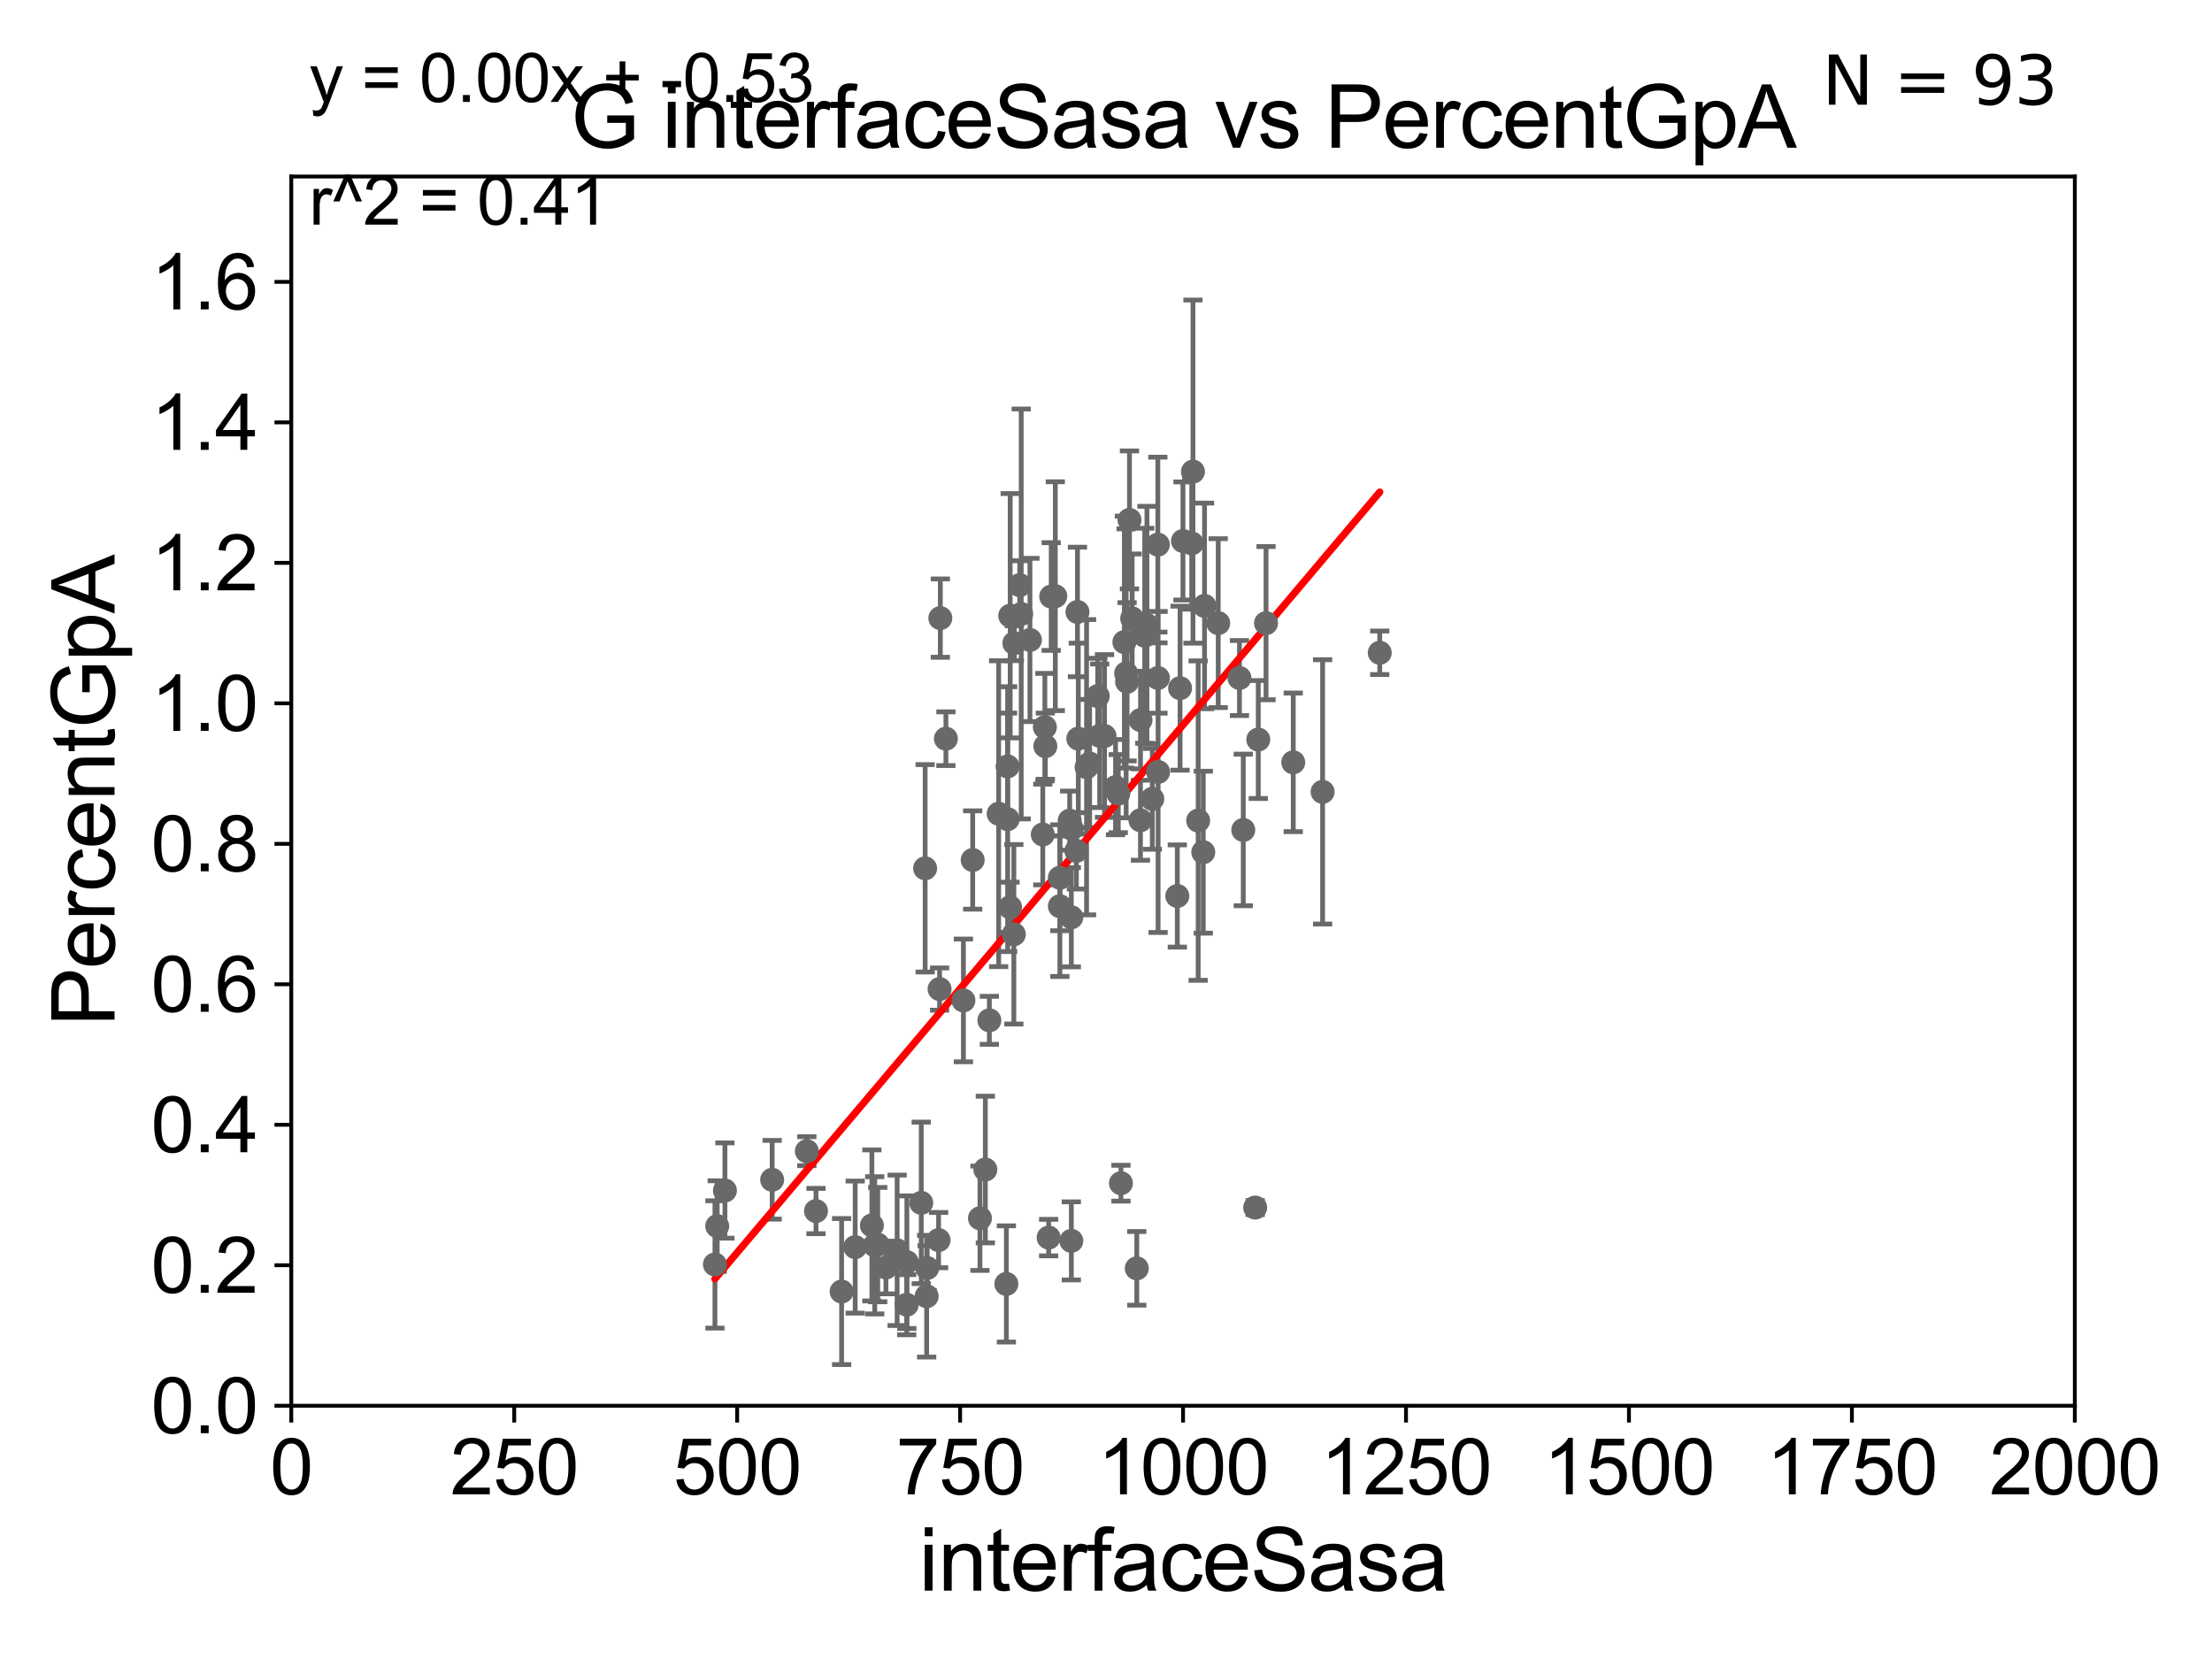 <?xml version="1.0" encoding="utf-8" standalone="no"?>
<!DOCTYPE svg PUBLIC "-//W3C//DTD SVG 1.1//EN"
  "http://www.w3.org/Graphics/SVG/1.1/DTD/svg11.dtd">
<svg xmlns:xlink="http://www.w3.org/1999/xlink" width="460.8pt" height="345.6pt" viewBox="0 0 460.8 345.6" xmlns="http://www.w3.org/2000/svg" version="1.1">
 <defs>
  <style type="text/css">*{stroke-linejoin: round; stroke-linecap: butt}</style>
 </defs>
 <g id="figure_1">
  <g id="patch_1">
   <path d="M 0 345.6 
L 460.8 345.6 
L 460.8 0 
L 0 0 
z
" style="fill: #ffffff"/>
  </g>
  <g id="axes_1">
   <g id="patch_2">
    <path d="M 60.68 292.84 
L 432.225 292.84 
L 432.225 36.775 
L 60.68 36.775 
z
" style="fill: #ffffff"/>
   </g>
   <g id="PathCollection_1">
    <defs>
     <path id="m926993db56" d="M 0 1.118 
C 0.297 1.118 0.581 1 0.791 0.791 
C 1 0.581 1.118 0.297 1.118 0 
C 1.118 -0.297 1 -0.581 0.791 -0.791 
C 0.581 -1 0.297 -1.118 0 -1.118 
C -0.297 -1.118 -0.581 -1 -0.791 -0.791 
C -1 -0.581 -1.118 -0.297 -1.118 0 
C -1.118 0.297 -1 0.581 -0.791 0.791 
C -0.581 1 -0.297 1.118 0 1.118 
z
" style="stroke: #696969"/>
    </defs>
    <g clip-path="url(#p21db0f4f15)">
     <use xlink:href="#m926993db56" x="258.203" y="141.24" style="fill: #696969; stroke: #696969"/>
     <use xlink:href="#m926993db56" x="233.513" y="246.482" style="fill: #696969; stroke: #696969"/>
     <use xlink:href="#m926993db56" x="202.631" y="179.153" style="fill: #696969; stroke: #696969"/>
     <use xlink:href="#m926993db56" x="223.181" y="258.495" style="fill: #696969; stroke: #696969"/>
     <use xlink:href="#m926993db56" x="220.79" y="188.775" style="fill: #696969; stroke: #696969"/>
     <use xlink:href="#m926993db56" x="223.177" y="191.082" style="fill: #696969; stroke: #696969"/>
     <use xlink:href="#m926993db56" x="195.887" y="128.76" style="fill: #696969; stroke: #696969"/>
     <use xlink:href="#m926993db56" x="178.15" y="259.791" style="fill: #696969; stroke: #696969"/>
     <use xlink:href="#m926993db56" x="192.723" y="180.884" style="fill: #696969; stroke: #696969"/>
     <use xlink:href="#m926993db56" x="224.229" y="177.251" style="fill: #696969; stroke: #696969"/>
     <use xlink:href="#m926993db56" x="224.628" y="153.873" style="fill: #696969; stroke: #696969"/>
     <use xlink:href="#m926993db56" x="249.601" y="170.946" style="fill: #696969; stroke: #696969"/>
     <use xlink:href="#m926993db56" x="258.996" y="172.893" style="fill: #696969; stroke: #696969"/>
     <use xlink:href="#m926993db56" x="205.265" y="243.637" style="fill: #696969; stroke: #696969"/>
     <use xlink:href="#m926993db56" x="210.413" y="188.992" style="fill: #696969; stroke: #696969"/>
     <use xlink:href="#m926993db56" x="208.038" y="169.507" style="fill: #696969; stroke: #696969"/>
     <use xlink:href="#m926993db56" x="261.478" y="251.559" style="fill: #696969; stroke: #696969"/>
     <use xlink:href="#m926993db56" x="211.202" y="194.625" style="fill: #696969; stroke: #696969"/>
     <use xlink:href="#m926993db56" x="211.312" y="133.988" style="fill: #696969; stroke: #696969"/>
     <use xlink:href="#m926993db56" x="212.737" y="127.898" style="fill: #696969; stroke: #696969"/>
     <use xlink:href="#m926993db56" x="236.811" y="264.219" style="fill: #696969; stroke: #696969"/>
     <use xlink:href="#m926993db56" x="149.409" y="255.418" style="fill: #696969; stroke: #696969"/>
     <use xlink:href="#m926993db56" x="209.645" y="267.466" style="fill: #696969; stroke: #696969"/>
     <use xlink:href="#m926993db56" x="195.525" y="258.335" style="fill: #696969; stroke: #696969"/>
     <use xlink:href="#m926993db56" x="182.225" y="259.422" style="fill: #696969; stroke: #696969"/>
     <use xlink:href="#m926993db56" x="175.322" y="269.055" style="fill: #696969; stroke: #696969"/>
     <use xlink:href="#m926993db56" x="186.89" y="260.463" style="fill: #696969; stroke: #696969"/>
     <use xlink:href="#m926993db56" x="182.846" y="259.271" style="fill: #696969; stroke: #696969"/>
     <use xlink:href="#m926993db56" x="169.987" y="252.283" style="fill: #696969; stroke: #696969"/>
     <use xlink:href="#m926993db56" x="160.854" y="245.771" style="fill: #696969; stroke: #696969"/>
     <use xlink:href="#m926993db56" x="188.919" y="262.939" style="fill: #696969; stroke: #696969"/>
     <use xlink:href="#m926993db56" x="168.083" y="239.809" style="fill: #696969; stroke: #696969"/>
     <use xlink:href="#m926993db56" x="191.91" y="250.581" style="fill: #696969; stroke: #696969"/>
     <use xlink:href="#m926993db56" x="218.986" y="124.27" style="fill: #696969; stroke: #696969"/>
     <use xlink:href="#m926993db56" x="181.631" y="255.278" style="fill: #696969; stroke: #696969"/>
     <use xlink:href="#m926993db56" x="218.451" y="257.814" style="fill: #696969; stroke: #696969"/>
     <use xlink:href="#m926993db56" x="204.143" y="253.784" style="fill: #696969; stroke: #696969"/>
     <use xlink:href="#m926993db56" x="214.554" y="133.316" style="fill: #696969; stroke: #696969"/>
     <use xlink:href="#m926993db56" x="232.388" y="163.969" style="fill: #696969; stroke: #696969"/>
     <use xlink:href="#m926993db56" x="184.551" y="264.045" style="fill: #696969; stroke: #696969"/>
     <use xlink:href="#m926993db56" x="195.733" y="206.043" style="fill: #696969; stroke: #696969"/>
     <use xlink:href="#m926993db56" x="193.149" y="264.146" style="fill: #696969; stroke: #696969"/>
     <use xlink:href="#m926993db56" x="193.041" y="270.034" style="fill: #696969; stroke: #696969"/>
     <use xlink:href="#m926993db56" x="217.762" y="155.446" style="fill: #696969; stroke: #696969"/>
     <use xlink:href="#m926993db56" x="188.885" y="271.795" style="fill: #696969; stroke: #696969"/>
     <use xlink:href="#m926993db56" x="148.935" y="263.406" style="fill: #696969; stroke: #696969"/>
     <use xlink:href="#m926993db56" x="209.898" y="159.655" style="fill: #696969; stroke: #696969"/>
     <use xlink:href="#m926993db56" x="226.987" y="159.059" style="fill: #696969; stroke: #696969"/>
     <use xlink:href="#m926993db56" x="248.516" y="98.244" style="fill: #696969; stroke: #696969"/>
     <use xlink:href="#m926993db56" x="237.591" y="150.001" style="fill: #696969; stroke: #696969"/>
     <use xlink:href="#m926993db56" x="226.352" y="159.824" style="fill: #696969; stroke: #696969"/>
     <use xlink:href="#m926993db56" x="234.595" y="140.27" style="fill: #696969; stroke: #696969"/>
     <use xlink:href="#m926993db56" x="230.088" y="153.321" style="fill: #696969; stroke: #696969"/>
     <use xlink:href="#m926993db56" x="234.227" y="133.761" style="fill: #696969; stroke: #696969"/>
     <use xlink:href="#m926993db56" x="235.291" y="108.307" style="fill: #696969; stroke: #696969"/>
     <use xlink:href="#m926993db56" x="263.739" y="129.815" style="fill: #696969; stroke: #696969"/>
     <use xlink:href="#m926993db56" x="269.407" y="158.81" style="fill: #696969; stroke: #696969"/>
     <use xlink:href="#m926993db56" x="275.522" y="164.96" style="fill: #696969; stroke: #696969"/>
     <use xlink:href="#m926993db56" x="241.201" y="113.457" style="fill: #696969; stroke: #696969"/>
     <use xlink:href="#m926993db56" x="245.832" y="143.356" style="fill: #696969; stroke: #696969"/>
     <use xlink:href="#m926993db56" x="237.578" y="170.873" style="fill: #696969; stroke: #696969"/>
     <use xlink:href="#m926993db56" x="253.779" y="129.809" style="fill: #696969; stroke: #696969"/>
     <use xlink:href="#m926993db56" x="248.267" y="113.195" style="fill: #696969; stroke: #696969"/>
     <use xlink:href="#m926993db56" x="241.219" y="141.241" style="fill: #696969; stroke: #696969"/>
     <use xlink:href="#m926993db56" x="250.926" y="126.225" style="fill: #696969; stroke: #696969"/>
     <use xlink:href="#m926993db56" x="238.927" y="130.211" style="fill: #696969; stroke: #696969"/>
     <use xlink:href="#m926993db56" x="241.253" y="160.814" style="fill: #696969; stroke: #696969"/>
     <use xlink:href="#m926993db56" x="245.258" y="186.652" style="fill: #696969; stroke: #696969"/>
     <use xlink:href="#m926993db56" x="222.832" y="170.955" style="fill: #696969; stroke: #696969"/>
     <use xlink:href="#m926993db56" x="200.697" y="208.407" style="fill: #696969; stroke: #696969"/>
     <use xlink:href="#m926993db56" x="210.444" y="128.271" style="fill: #696969; stroke: #696969"/>
     <use xlink:href="#m926993db56" x="197.05" y="153.884" style="fill: #696969; stroke: #696969"/>
     <use xlink:href="#m926993db56" x="240.047" y="166.416" style="fill: #696969; stroke: #696969"/>
     <use xlink:href="#m926993db56" x="232.958" y="165.328" style="fill: #696969; stroke: #696969"/>
     <use xlink:href="#m926993db56" x="212.426" y="121.894" style="fill: #696969; stroke: #696969"/>
     <use xlink:href="#m926993db56" x="234.795" y="142.026" style="fill: #696969; stroke: #696969"/>
     <use xlink:href="#m926993db56" x="220.786" y="182.855" style="fill: #696969; stroke: #696969"/>
     <use xlink:href="#m926993db56" x="223.268" y="172.647" style="fill: #696969; stroke: #696969"/>
     <use xlink:href="#m926993db56" x="224.457" y="127.485" style="fill: #696969; stroke: #696969"/>
     <use xlink:href="#m926993db56" x="217.665" y="151.474" style="fill: #696969; stroke: #696969"/>
     <use xlink:href="#m926993db56" x="235.85" y="128.83" style="fill: #696969; stroke: #696969"/>
     <use xlink:href="#m926993db56" x="238.466" y="132.439" style="fill: #696969; stroke: #696969"/>
     <use xlink:href="#m926993db56" x="217.229" y="173.84" style="fill: #696969; stroke: #696969"/>
     <use xlink:href="#m926993db56" x="206.101" y="212.55" style="fill: #696969; stroke: #696969"/>
     <use xlink:href="#m926993db56" x="229.085" y="153.276" style="fill: #696969; stroke: #696969"/>
     <use xlink:href="#m926993db56" x="262.121" y="154.059" style="fill: #696969; stroke: #696969"/>
     <use xlink:href="#m926993db56" x="209.913" y="170.644" style="fill: #696969; stroke: #696969"/>
     <use xlink:href="#m926993db56" x="246.432" y="112.694" style="fill: #696969; stroke: #696969"/>
     <use xlink:href="#m926993db56" x="250.664" y="177.53" style="fill: #696969; stroke: #696969"/>
     <use xlink:href="#m926993db56" x="287.426" y="135.984" style="fill: #696969; stroke: #696969"/>
     <use xlink:href="#m926993db56" x="228.68" y="145.017" style="fill: #696969; stroke: #696969"/>
     <use xlink:href="#m926993db56" x="219.839" y="124.199" style="fill: #696969; stroke: #696969"/>
     <use xlink:href="#m926993db56" x="151.016" y="248.006" style="fill: #696969; stroke: #696969"/>
    </g>
   </g>
   <g id="matplotlib.axis_1">
    <g id="xtick_1">
     <g id="line2d_1">
      <defs>
       <path id="m269c694c2e" d="M 0 0 
L 0 3.5 
" style="stroke: #000000; stroke-width: 0.8"/>
      </defs>
      <g>
       <use xlink:href="#m269c694c2e" x="60.68" y="292.84" style="stroke: #000000; stroke-width: 0.8"/>
      </g>
     </g>
     <g id="text_1">
      <!-- 0 -->
      <g transform="translate(56.231 311.293)scale(0.16 -0.16)">
       <defs>
        <path id="ArialMT-30" d="M 266 2259 
Q 266 3072 433 3567 
Q 600 4063 929 4331 
Q 1259 4600 1759 4600 
Q 2128 4600 2406 4451 
Q 2684 4303 2865 4023 
Q 3047 3744 3150 3342 
Q 3253 2941 3253 2259 
Q 3253 1453 3087 958 
Q 2922 463 2592 192 
Q 2263 -78 1759 -78 
Q 1097 -78 719 397 
Q 266 969 266 2259 
z
M 844 2259 
Q 844 1131 1108 757 
Q 1372 384 1759 384 
Q 2147 384 2411 759 
Q 2675 1134 2675 2259 
Q 2675 3391 2411 3762 
Q 2147 4134 1753 4134 
Q 1366 4134 1134 3806 
Q 844 3388 844 2259 
z
" transform="scale(0.016)"/>
       </defs>
       <use xlink:href="#ArialMT-30"/>
      </g>
     </g>
    </g>
    <g id="xtick_2">
     <g id="line2d_2">
      <g>
       <use xlink:href="#m269c694c2e" x="107.123" y="292.84" style="stroke: #000000; stroke-width: 0.8"/>
      </g>
     </g>
     <g id="text_2">
      <!-- 250 -->
      <g transform="translate(93.777 311.293)scale(0.16 -0.16)">
       <defs>
        <path id="ArialMT-32" d="M 3222 541 
L 3222 0 
L 194 0 
Q 188 203 259 391 
Q 375 700 629 1000 
Q 884 1300 1366 1694 
Q 2113 2306 2375 2664 
Q 2638 3022 2638 3341 
Q 2638 3675 2398 3904 
Q 2159 4134 1775 4134 
Q 1369 4134 1125 3890 
Q 881 3647 878 3216 
L 300 3275 
Q 359 3922 746 4261 
Q 1134 4600 1788 4600 
Q 2447 4600 2831 4234 
Q 3216 3869 3216 3328 
Q 3216 3053 3103 2787 
Q 2991 2522 2730 2228 
Q 2469 1934 1863 1422 
Q 1356 997 1212 845 
Q 1069 694 975 541 
L 3222 541 
z
" transform="scale(0.016)"/>
        <path id="ArialMT-35" d="M 266 1200 
L 856 1250 
Q 922 819 1161 601 
Q 1400 384 1738 384 
Q 2144 384 2425 690 
Q 2706 997 2706 1503 
Q 2706 1984 2436 2262 
Q 2166 2541 1728 2541 
Q 1456 2541 1237 2417 
Q 1019 2294 894 2097 
L 366 2166 
L 809 4519 
L 3088 4519 
L 3088 3981 
L 1259 3981 
L 1013 2750 
Q 1425 3038 1878 3038 
Q 2478 3038 2890 2622 
Q 3303 2206 3303 1553 
Q 3303 931 2941 478 
Q 2500 -78 1738 -78 
Q 1113 -78 717 272 
Q 322 622 266 1200 
z
" transform="scale(0.016)"/>
       </defs>
       <use xlink:href="#ArialMT-32"/>
       <use xlink:href="#ArialMT-35" x="55.615"/>
       <use xlink:href="#ArialMT-30" x="111.23"/>
      </g>
     </g>
    </g>
    <g id="xtick_3">
     <g id="line2d_3">
      <g>
       <use xlink:href="#m269c694c2e" x="153.566" y="292.84" style="stroke: #000000; stroke-width: 0.8"/>
      </g>
     </g>
     <g id="text_3">
      <!-- 500 -->
      <g transform="translate(140.22 311.293)scale(0.16 -0.16)">
       <use xlink:href="#ArialMT-35"/>
       <use xlink:href="#ArialMT-30" x="55.615"/>
       <use xlink:href="#ArialMT-30" x="111.23"/>
      </g>
     </g>
    </g>
    <g id="xtick_4">
     <g id="line2d_4">
      <g>
       <use xlink:href="#m269c694c2e" x="200.009" y="292.84" style="stroke: #000000; stroke-width: 0.8"/>
      </g>
     </g>
     <g id="text_4">
      <!-- 750 -->
      <g transform="translate(186.663 311.293)scale(0.16 -0.16)">
       <defs>
        <path id="ArialMT-37" d="M 303 3981 
L 303 4522 
L 3269 4522 
L 3269 4084 
Q 2831 3619 2401 2847 
Q 1972 2075 1738 1259 
Q 1569 684 1522 0 
L 944 0 
Q 953 541 1156 1306 
Q 1359 2072 1739 2783 
Q 2119 3494 2547 3981 
L 303 3981 
z
" transform="scale(0.016)"/>
       </defs>
       <use xlink:href="#ArialMT-37"/>
       <use xlink:href="#ArialMT-35" x="55.615"/>
       <use xlink:href="#ArialMT-30" x="111.23"/>
      </g>
     </g>
    </g>
    <g id="xtick_5">
     <g id="line2d_5">
      <g>
       <use xlink:href="#m269c694c2e" x="246.452" y="292.84" style="stroke: #000000; stroke-width: 0.8"/>
      </g>
     </g>
     <g id="text_5">
      <!-- 1000 -->
      <g transform="translate(228.657 311.293)scale(0.16 -0.16)">
       <defs>
        <path id="ArialMT-31" d="M 2384 0 
L 1822 0 
L 1822 3584 
Q 1619 3391 1289 3197 
Q 959 3003 697 2906 
L 697 3450 
Q 1169 3672 1522 3987 
Q 1875 4303 2022 4600 
L 2384 4600 
L 2384 0 
z
" transform="scale(0.016)"/>
       </defs>
       <use xlink:href="#ArialMT-31"/>
       <use xlink:href="#ArialMT-30" x="55.615"/>
       <use xlink:href="#ArialMT-30" x="111.23"/>
       <use xlink:href="#ArialMT-30" x="166.846"/>
      </g>
     </g>
    </g>
    <g id="xtick_6">
     <g id="line2d_6">
      <g>
       <use xlink:href="#m269c694c2e" x="292.896" y="292.84" style="stroke: #000000; stroke-width: 0.8"/>
      </g>
     </g>
     <g id="text_6">
      <!-- 1250 -->
      <g transform="translate(275.101 311.293)scale(0.16 -0.16)">
       <use xlink:href="#ArialMT-31"/>
       <use xlink:href="#ArialMT-32" x="55.615"/>
       <use xlink:href="#ArialMT-35" x="111.23"/>
       <use xlink:href="#ArialMT-30" x="166.846"/>
      </g>
     </g>
    </g>
    <g id="xtick_7">
     <g id="line2d_7">
      <g>
       <use xlink:href="#m269c694c2e" x="339.339" y="292.84" style="stroke: #000000; stroke-width: 0.8"/>
      </g>
     </g>
     <g id="text_7">
      <!-- 1500 -->
      <g transform="translate(321.544 311.293)scale(0.16 -0.16)">
       <use xlink:href="#ArialMT-31"/>
       <use xlink:href="#ArialMT-35" x="55.615"/>
       <use xlink:href="#ArialMT-30" x="111.23"/>
       <use xlink:href="#ArialMT-30" x="166.846"/>
      </g>
     </g>
    </g>
    <g id="xtick_8">
     <g id="line2d_8">
      <g>
       <use xlink:href="#m269c694c2e" x="385.782" y="292.84" style="stroke: #000000; stroke-width: 0.8"/>
      </g>
     </g>
     <g id="text_8">
      <!-- 1750 -->
      <g transform="translate(367.987 311.293)scale(0.16 -0.16)">
       <use xlink:href="#ArialMT-31"/>
       <use xlink:href="#ArialMT-37" x="55.615"/>
       <use xlink:href="#ArialMT-35" x="111.23"/>
       <use xlink:href="#ArialMT-30" x="166.846"/>
      </g>
     </g>
    </g>
    <g id="xtick_9">
     <g id="line2d_9">
      <g>
       <use xlink:href="#m269c694c2e" x="432.225" y="292.84" style="stroke: #000000; stroke-width: 0.8"/>
      </g>
     </g>
     <g id="text_9">
      <!-- 2000 -->
      <g transform="translate(414.43 311.293)scale(0.16 -0.16)">
       <use xlink:href="#ArialMT-32"/>
       <use xlink:href="#ArialMT-30" x="55.615"/>
       <use xlink:href="#ArialMT-30" x="111.23"/>
       <use xlink:href="#ArialMT-30" x="166.846"/>
      </g>
     </g>
    </g>
    <g id="text_10">
     <!-- interfaceSasa -->
     <g transform="translate(191.423 331.357)scale(0.18 -0.18)">
      <defs>
       <path id="ArialMT-69" d="M 425 3934 
L 425 4581 
L 988 4581 
L 988 3934 
L 425 3934 
z
M 425 0 
L 425 3319 
L 988 3319 
L 988 0 
L 425 0 
z
" transform="scale(0.016)"/>
       <path id="ArialMT-6e" d="M 422 0 
L 422 3319 
L 928 3319 
L 928 2847 
Q 1294 3394 1984 3394 
Q 2284 3394 2536 3286 
Q 2788 3178 2913 3003 
Q 3038 2828 3088 2588 
Q 3119 2431 3119 2041 
L 3119 0 
L 2556 0 
L 2556 2019 
Q 2556 2363 2490 2533 
Q 2425 2703 2258 2804 
Q 2091 2906 1866 2906 
Q 1506 2906 1245 2678 
Q 984 2450 984 1813 
L 984 0 
L 422 0 
z
" transform="scale(0.016)"/>
       <path id="ArialMT-74" d="M 1650 503 
L 1731 6 
Q 1494 -44 1306 -44 
Q 1000 -44 831 53 
Q 663 150 594 308 
Q 525 466 525 972 
L 525 2881 
L 113 2881 
L 113 3319 
L 525 3319 
L 525 4141 
L 1084 4478 
L 1084 3319 
L 1650 3319 
L 1650 2881 
L 1084 2881 
L 1084 941 
Q 1084 700 1114 631 
Q 1144 563 1211 522 
Q 1278 481 1403 481 
Q 1497 481 1650 503 
z
" transform="scale(0.016)"/>
       <path id="ArialMT-65" d="M 2694 1069 
L 3275 997 
Q 3138 488 2766 206 
Q 2394 -75 1816 -75 
Q 1088 -75 661 373 
Q 234 822 234 1631 
Q 234 2469 665 2931 
Q 1097 3394 1784 3394 
Q 2450 3394 2872 2941 
Q 3294 2488 3294 1666 
Q 3294 1616 3291 1516 
L 816 1516 
Q 847 969 1125 678 
Q 1403 388 1819 388 
Q 2128 388 2347 550 
Q 2566 713 2694 1069 
z
M 847 1978 
L 2700 1978 
Q 2663 2397 2488 2606 
Q 2219 2931 1791 2931 
Q 1403 2931 1139 2672 
Q 875 2413 847 1978 
z
" transform="scale(0.016)"/>
       <path id="ArialMT-72" d="M 416 0 
L 416 3319 
L 922 3319 
L 922 2816 
Q 1116 3169 1280 3281 
Q 1444 3394 1641 3394 
Q 1925 3394 2219 3213 
L 2025 2691 
Q 1819 2813 1613 2813 
Q 1428 2813 1281 2702 
Q 1134 2591 1072 2394 
Q 978 2094 978 1738 
L 978 0 
L 416 0 
z
" transform="scale(0.016)"/>
       <path id="ArialMT-66" d="M 556 0 
L 556 2881 
L 59 2881 
L 59 3319 
L 556 3319 
L 556 3672 
Q 556 4006 616 4169 
Q 697 4388 901 4523 
Q 1106 4659 1475 4659 
Q 1713 4659 2000 4603 
L 1916 4113 
Q 1741 4144 1584 4144 
Q 1328 4144 1222 4034 
Q 1116 3925 1116 3625 
L 1116 3319 
L 1763 3319 
L 1763 2881 
L 1116 2881 
L 1116 0 
L 556 0 
z
" transform="scale(0.016)"/>
       <path id="ArialMT-61" d="M 2588 409 
Q 2275 144 1986 34 
Q 1697 -75 1366 -75 
Q 819 -75 525 192 
Q 231 459 231 875 
Q 231 1119 342 1320 
Q 453 1522 633 1644 
Q 813 1766 1038 1828 
Q 1203 1872 1538 1913 
Q 2219 1994 2541 2106 
Q 2544 2222 2544 2253 
Q 2544 2597 2384 2738 
Q 2169 2928 1744 2928 
Q 1347 2928 1158 2789 
Q 969 2650 878 2297 
L 328 2372 
Q 403 2725 575 2942 
Q 747 3159 1072 3276 
Q 1397 3394 1825 3394 
Q 2250 3394 2515 3294 
Q 2781 3194 2906 3042 
Q 3031 2891 3081 2659 
Q 3109 2516 3109 2141 
L 3109 1391 
Q 3109 606 3145 398 
Q 3181 191 3288 0 
L 2700 0 
Q 2613 175 2588 409 
z
M 2541 1666 
Q 2234 1541 1622 1453 
Q 1275 1403 1131 1340 
Q 988 1278 909 1158 
Q 831 1038 831 891 
Q 831 666 1001 516 
Q 1172 366 1500 366 
Q 1825 366 2078 508 
Q 2331 650 2450 897 
Q 2541 1088 2541 1459 
L 2541 1666 
z
" transform="scale(0.016)"/>
       <path id="ArialMT-63" d="M 2588 1216 
L 3141 1144 
Q 3050 572 2676 248 
Q 2303 -75 1759 -75 
Q 1078 -75 664 370 
Q 250 816 250 1647 
Q 250 2184 428 2587 
Q 606 2991 970 3192 
Q 1334 3394 1763 3394 
Q 2303 3394 2647 3120 
Q 2991 2847 3088 2344 
L 2541 2259 
Q 2463 2594 2264 2762 
Q 2066 2931 1784 2931 
Q 1359 2931 1093 2626 
Q 828 2322 828 1663 
Q 828 994 1084 691 
Q 1341 388 1753 388 
Q 2084 388 2306 591 
Q 2528 794 2588 1216 
z
" transform="scale(0.016)"/>
       <path id="ArialMT-53" d="M 288 1472 
L 859 1522 
Q 900 1178 1048 958 
Q 1197 738 1509 602 
Q 1822 466 2213 466 
Q 2559 466 2825 569 
Q 3091 672 3220 851 
Q 3350 1031 3350 1244 
Q 3350 1459 3225 1620 
Q 3100 1781 2813 1891 
Q 2628 1963 1997 2114 
Q 1366 2266 1113 2400 
Q 784 2572 623 2826 
Q 463 3081 463 3397 
Q 463 3744 659 4045 
Q 856 4347 1234 4503 
Q 1613 4659 2075 4659 
Q 2584 4659 2973 4495 
Q 3363 4331 3572 4012 
Q 3781 3694 3797 3291 
L 3216 3247 
Q 3169 3681 2898 3903 
Q 2628 4125 2100 4125 
Q 1550 4125 1298 3923 
Q 1047 3722 1047 3438 
Q 1047 3191 1225 3031 
Q 1400 2872 2139 2705 
Q 2878 2538 3153 2413 
Q 3553 2228 3743 1945 
Q 3934 1663 3934 1294 
Q 3934 928 3725 604 
Q 3516 281 3123 101 
Q 2731 -78 2241 -78 
Q 1619 -78 1198 103 
Q 778 284 539 648 
Q 300 1013 288 1472 
z
" transform="scale(0.016)"/>
       <path id="ArialMT-73" d="M 197 991 
L 753 1078 
Q 800 744 1014 566 
Q 1228 388 1613 388 
Q 2000 388 2187 545 
Q 2375 703 2375 916 
Q 2375 1106 2209 1216 
Q 2094 1291 1634 1406 
Q 1016 1563 777 1677 
Q 538 1791 414 1992 
Q 291 2194 291 2438 
Q 291 2659 392 2848 
Q 494 3038 669 3163 
Q 800 3259 1026 3326 
Q 1253 3394 1513 3394 
Q 1903 3394 2198 3281 
Q 2494 3169 2634 2976 
Q 2775 2784 2828 2463 
L 2278 2388 
Q 2241 2644 2061 2787 
Q 1881 2931 1553 2931 
Q 1166 2931 1000 2803 
Q 834 2675 834 2503 
Q 834 2394 903 2306 
Q 972 2216 1119 2156 
Q 1203 2125 1616 2013 
Q 2213 1853 2448 1751 
Q 2684 1650 2818 1456 
Q 2953 1263 2953 975 
Q 2953 694 2789 445 
Q 2625 197 2315 61 
Q 2006 -75 1616 -75 
Q 969 -75 630 194 
Q 291 463 197 991 
z
" transform="scale(0.016)"/>
      </defs>
      <use xlink:href="#ArialMT-69"/>
      <use xlink:href="#ArialMT-6e" x="22.217"/>
      <use xlink:href="#ArialMT-74" x="77.832"/>
      <use xlink:href="#ArialMT-65" x="105.615"/>
      <use xlink:href="#ArialMT-72" x="161.23"/>
      <use xlink:href="#ArialMT-66" x="194.531"/>
      <use xlink:href="#ArialMT-61" x="222.314"/>
      <use xlink:href="#ArialMT-63" x="277.93"/>
      <use xlink:href="#ArialMT-65" x="327.93"/>
      <use xlink:href="#ArialMT-53" x="383.545"/>
      <use xlink:href="#ArialMT-61" x="450.244"/>
      <use xlink:href="#ArialMT-73" x="505.859"/>
      <use xlink:href="#ArialMT-61" x="555.859"/>
     </g>
    </g>
   </g>
   <g id="matplotlib.axis_2">
    <g id="ytick_1">
     <g id="line2d_10">
      <defs>
       <path id="m12eef57bc7" d="M 0 0 
L -3.5 0 
" style="stroke: #000000; stroke-width: 0.8"/>
      </defs>
      <g>
       <use xlink:href="#m12eef57bc7" x="60.68" y="292.84" style="stroke: #000000; stroke-width: 0.8"/>
      </g>
     </g>
     <g id="text_11">
      <!-- 0.0 -->
      <g transform="translate(31.44 298.566)scale(0.16 -0.16)">
       <defs>
        <path id="ArialMT-2e" d="M 581 0 
L 581 641 
L 1222 641 
L 1222 0 
L 581 0 
z
" transform="scale(0.016)"/>
       </defs>
       <use xlink:href="#ArialMT-30"/>
       <use xlink:href="#ArialMT-2e" x="55.615"/>
       <use xlink:href="#ArialMT-30" x="83.398"/>
      </g>
     </g>
    </g>
    <g id="ytick_2">
     <g id="line2d_11">
      <g>
       <use xlink:href="#m12eef57bc7" x="60.68" y="263.575" style="stroke: #000000; stroke-width: 0.8"/>
      </g>
     </g>
     <g id="text_12">
      <!-- 0.2 -->
      <g transform="translate(31.44 269.302)scale(0.16 -0.16)">
       <use xlink:href="#ArialMT-30"/>
       <use xlink:href="#ArialMT-2e" x="55.615"/>
       <use xlink:href="#ArialMT-32" x="83.398"/>
      </g>
     </g>
    </g>
    <g id="ytick_3">
     <g id="line2d_12">
      <g>
       <use xlink:href="#m12eef57bc7" x="60.68" y="234.311" style="stroke: #000000; stroke-width: 0.8"/>
      </g>
     </g>
     <g id="text_13">
      <!-- 0.4 -->
      <g transform="translate(31.44 240.037)scale(0.16 -0.16)">
       <defs>
        <path id="ArialMT-34" d="M 2069 0 
L 2069 1097 
L 81 1097 
L 81 1613 
L 2172 4581 
L 2631 4581 
L 2631 1613 
L 3250 1613 
L 3250 1097 
L 2631 1097 
L 2631 0 
L 2069 0 
z
M 2069 1613 
L 2069 3678 
L 634 1613 
L 2069 1613 
z
" transform="scale(0.016)"/>
       </defs>
       <use xlink:href="#ArialMT-30"/>
       <use xlink:href="#ArialMT-2e" x="55.615"/>
       <use xlink:href="#ArialMT-34" x="83.398"/>
      </g>
     </g>
    </g>
    <g id="ytick_4">
     <g id="line2d_13">
      <g>
       <use xlink:href="#m12eef57bc7" x="60.68" y="205.046" style="stroke: #000000; stroke-width: 0.8"/>
      </g>
     </g>
     <g id="text_14">
      <!-- 0.6 -->
      <g transform="translate(31.44 210.772)scale(0.16 -0.16)">
       <defs>
        <path id="ArialMT-36" d="M 3184 3459 
L 2625 3416 
Q 2550 3747 2413 3897 
Q 2184 4138 1850 4138 
Q 1581 4138 1378 3988 
Q 1113 3794 959 3422 
Q 806 3050 800 2363 
Q 1003 2672 1297 2822 
Q 1591 2972 1913 2972 
Q 2475 2972 2870 2558 
Q 3266 2144 3266 1488 
Q 3266 1056 3080 686 
Q 2894 316 2569 119 
Q 2244 -78 1831 -78 
Q 1128 -78 684 439 
Q 241 956 241 2144 
Q 241 3472 731 4075 
Q 1159 4600 1884 4600 
Q 2425 4600 2770 4297 
Q 3116 3994 3184 3459 
z
M 888 1484 
Q 888 1194 1011 928 
Q 1134 663 1356 523 
Q 1578 384 1822 384 
Q 2178 384 2434 671 
Q 2691 959 2691 1453 
Q 2691 1928 2437 2201 
Q 2184 2475 1800 2475 
Q 1419 2475 1153 2201 
Q 888 1928 888 1484 
z
" transform="scale(0.016)"/>
       </defs>
       <use xlink:href="#ArialMT-30"/>
       <use xlink:href="#ArialMT-2e" x="55.615"/>
       <use xlink:href="#ArialMT-36" x="83.398"/>
      </g>
     </g>
    </g>
    <g id="ytick_5">
     <g id="line2d_14">
      <g>
       <use xlink:href="#m12eef57bc7" x="60.68" y="175.782" style="stroke: #000000; stroke-width: 0.8"/>
      </g>
     </g>
     <g id="text_15">
      <!-- 0.8 -->
      <g transform="translate(31.44 181.508)scale(0.16 -0.16)">
       <defs>
        <path id="ArialMT-38" d="M 1131 2484 
Q 781 2613 612 2850 
Q 444 3088 444 3419 
Q 444 3919 803 4259 
Q 1163 4600 1759 4600 
Q 2359 4600 2725 4251 
Q 3091 3903 3091 3403 
Q 3091 3084 2923 2848 
Q 2756 2613 2416 2484 
Q 2838 2347 3058 2040 
Q 3278 1734 3278 1309 
Q 3278 722 2862 322 
Q 2447 -78 1769 -78 
Q 1091 -78 675 323 
Q 259 725 259 1325 
Q 259 1772 486 2073 
Q 713 2375 1131 2484 
z
M 1019 3438 
Q 1019 3113 1228 2906 
Q 1438 2700 1772 2700 
Q 2097 2700 2305 2904 
Q 2513 3109 2513 3406 
Q 2513 3716 2298 3927 
Q 2084 4138 1766 4138 
Q 1444 4138 1231 3931 
Q 1019 3725 1019 3438 
z
M 838 1322 
Q 838 1081 952 856 
Q 1066 631 1291 507 
Q 1516 384 1775 384 
Q 2178 384 2440 643 
Q 2703 903 2703 1303 
Q 2703 1709 2433 1975 
Q 2163 2241 1756 2241 
Q 1359 2241 1098 1978 
Q 838 1716 838 1322 
z
" transform="scale(0.016)"/>
       </defs>
       <use xlink:href="#ArialMT-30"/>
       <use xlink:href="#ArialMT-2e" x="55.615"/>
       <use xlink:href="#ArialMT-38" x="83.398"/>
      </g>
     </g>
    </g>
    <g id="ytick_6">
     <g id="line2d_15">
      <g>
       <use xlink:href="#m12eef57bc7" x="60.68" y="146.517" style="stroke: #000000; stroke-width: 0.8"/>
      </g>
     </g>
     <g id="text_16">
      <!-- 1.0 -->
      <g transform="translate(31.44 152.243)scale(0.16 -0.16)">
       <use xlink:href="#ArialMT-31"/>
       <use xlink:href="#ArialMT-2e" x="55.615"/>
       <use xlink:href="#ArialMT-30" x="83.398"/>
      </g>
     </g>
    </g>
    <g id="ytick_7">
     <g id="line2d_16">
      <g>
       <use xlink:href="#m12eef57bc7" x="60.68" y="117.252" style="stroke: #000000; stroke-width: 0.8"/>
      </g>
     </g>
     <g id="text_17">
      <!-- 1.2 -->
      <g transform="translate(31.44 122.979)scale(0.16 -0.16)">
       <use xlink:href="#ArialMT-31"/>
       <use xlink:href="#ArialMT-2e" x="55.615"/>
       <use xlink:href="#ArialMT-32" x="83.398"/>
      </g>
     </g>
    </g>
    <g id="ytick_8">
     <g id="line2d_17">
      <g>
       <use xlink:href="#m12eef57bc7" x="60.68" y="87.988" style="stroke: #000000; stroke-width: 0.8"/>
      </g>
     </g>
     <g id="text_18">
      <!-- 1.4 -->
      <g transform="translate(31.44 93.714)scale(0.16 -0.16)">
       <use xlink:href="#ArialMT-31"/>
       <use xlink:href="#ArialMT-2e" x="55.615"/>
       <use xlink:href="#ArialMT-34" x="83.398"/>
      </g>
     </g>
    </g>
    <g id="ytick_9">
     <g id="line2d_18">
      <g>
       <use xlink:href="#m12eef57bc7" x="60.68" y="58.723" style="stroke: #000000; stroke-width: 0.8"/>
      </g>
     </g>
     <g id="text_19">
      <!-- 1.6 -->
      <g transform="translate(31.44 64.45)scale(0.16 -0.16)">
       <use xlink:href="#ArialMT-31"/>
       <use xlink:href="#ArialMT-2e" x="55.615"/>
       <use xlink:href="#ArialMT-36" x="83.398"/>
      </g>
     </g>
    </g>
    <g id="text_20">
     <!-- PercentGpA -->
     <g transform="translate(23.863 213.831)rotate(-90)scale(0.18 -0.18)">
      <defs>
       <path id="ArialMT-50" d="M 494 0 
L 494 4581 
L 2222 4581 
Q 2678 4581 2919 4538 
Q 3256 4481 3484 4323 
Q 3713 4166 3852 3881 
Q 3991 3597 3991 3256 
Q 3991 2672 3619 2267 
Q 3247 1863 2275 1863 
L 1100 1863 
L 1100 0 
L 494 0 
z
M 1100 2403 
L 2284 2403 
Q 2872 2403 3119 2622 
Q 3366 2841 3366 3238 
Q 3366 3525 3220 3729 
Q 3075 3934 2838 4000 
Q 2684 4041 2272 4041 
L 1100 4041 
L 1100 2403 
z
" transform="scale(0.016)"/>
       <path id="ArialMT-47" d="M 2638 1797 
L 2638 2334 
L 4578 2338 
L 4578 638 
Q 4131 281 3656 101 
Q 3181 -78 2681 -78 
Q 2006 -78 1454 211 
Q 903 500 622 1047 
Q 341 1594 341 2269 
Q 341 2938 620 3517 
Q 900 4097 1425 4378 
Q 1950 4659 2634 4659 
Q 3131 4659 3532 4498 
Q 3934 4338 4162 4050 
Q 4391 3763 4509 3300 
L 3963 3150 
Q 3859 3500 3706 3700 
Q 3553 3900 3268 4020 
Q 2984 4141 2638 4141 
Q 2222 4141 1919 4014 
Q 1616 3888 1430 3681 
Q 1244 3475 1141 3228 
Q 966 2803 966 2306 
Q 966 1694 1177 1281 
Q 1388 869 1791 669 
Q 2194 469 2647 469 
Q 3041 469 3416 620 
Q 3791 772 3984 944 
L 3984 1797 
L 2638 1797 
z
" transform="scale(0.016)"/>
       <path id="ArialMT-70" d="M 422 -1272 
L 422 3319 
L 934 3319 
L 934 2888 
Q 1116 3141 1344 3267 
Q 1572 3394 1897 3394 
Q 2322 3394 2647 3175 
Q 2972 2956 3137 2557 
Q 3303 2159 3303 1684 
Q 3303 1175 3120 767 
Q 2938 359 2589 142 
Q 2241 -75 1856 -75 
Q 1575 -75 1351 44 
Q 1128 163 984 344 
L 984 -1272 
L 422 -1272 
z
M 931 1641 
Q 931 1000 1190 694 
Q 1450 388 1819 388 
Q 2194 388 2461 705 
Q 2728 1022 2728 1688 
Q 2728 2322 2467 2637 
Q 2206 2953 1844 2953 
Q 1484 2953 1207 2617 
Q 931 2281 931 1641 
z
" transform="scale(0.016)"/>
       <path id="ArialMT-41" d="M -9 0 
L 1750 4581 
L 2403 4581 
L 4278 0 
L 3588 0 
L 3053 1388 
L 1138 1388 
L 634 0 
L -9 0 
z
M 1313 1881 
L 2866 1881 
L 2388 3150 
Q 2169 3728 2063 4100 
Q 1975 3659 1816 3225 
L 1313 1881 
z
" transform="scale(0.016)"/>
      </defs>
      <use xlink:href="#ArialMT-50"/>
      <use xlink:href="#ArialMT-65" x="66.699"/>
      <use xlink:href="#ArialMT-72" x="122.314"/>
      <use xlink:href="#ArialMT-63" x="155.615"/>
      <use xlink:href="#ArialMT-65" x="205.615"/>
      <use xlink:href="#ArialMT-6e" x="261.23"/>
      <use xlink:href="#ArialMT-74" x="316.846"/>
      <use xlink:href="#ArialMT-47" x="344.629"/>
      <use xlink:href="#ArialMT-70" x="422.412"/>
      <use xlink:href="#ArialMT-41" x="478.027"/>
     </g>
    </g>
   </g>
   <g id="LineCollection_1">
    <path d="M 258.203 149.056 
L 258.203 133.425 
" clip-path="url(#p21db0f4f15)" style="fill: none; stroke: #696969"/>
    <path d="M 233.513 250.215 
L 233.513 242.748 
" clip-path="url(#p21db0f4f15)" style="fill: none; stroke: #696969"/>
    <path d="M 202.631 189.393 
L 202.631 168.912 
" clip-path="url(#p21db0f4f15)" style="fill: none; stroke: #696969"/>
    <path d="M 223.181 266.629 
L 223.181 250.361 
" clip-path="url(#p21db0f4f15)" style="fill: none; stroke: #696969"/>
    <path d="M 220.79 203.417 
L 220.79 174.134 
" clip-path="url(#p21db0f4f15)" style="fill: none; stroke: #696969"/>
    <path d="M 223.177 201.42 
L 223.177 180.744 
" clip-path="url(#p21db0f4f15)" style="fill: none; stroke: #696969"/>
    <path d="M 195.887 136.924 
L 195.887 120.597 
" clip-path="url(#p21db0f4f15)" style="fill: none; stroke: #696969"/>
    <path d="M 178.15 273.545 
L 178.15 246.038 
" clip-path="url(#p21db0f4f15)" style="fill: none; stroke: #696969"/>
    <path d="M 192.723 202.485 
L 192.723 159.282 
" clip-path="url(#p21db0f4f15)" style="fill: none; stroke: #696969"/>
    <path d="M 224.229 185.195 
L 224.229 169.307 
" clip-path="url(#p21db0f4f15)" style="fill: none; stroke: #696969"/>
    <path d="M 224.628 173.761 
L 224.628 133.985 
" clip-path="url(#p21db0f4f15)" style="fill: none; stroke: #696969"/>
    <path d="M 249.601 204.216 
L 249.601 137.675 
" clip-path="url(#p21db0f4f15)" style="fill: none; stroke: #696969"/>
    <path d="M 258.996 188.684 
L 258.996 157.102 
" clip-path="url(#p21db0f4f15)" style="fill: none; stroke: #696969"/>
    <path d="M 205.265 258.912 
L 205.265 228.361 
" clip-path="url(#p21db0f4f15)" style="fill: none; stroke: #696969"/>
    <path d="M 210.413 194.214 
L 210.413 183.77 
" clip-path="url(#p21db0f4f15)" style="fill: none; stroke: #696969"/>
    <path d="M 208.038 201.362 
L 208.038 137.652 
" clip-path="url(#p21db0f4f15)" style="fill: none; stroke: #696969"/>
    <path d="M 261.478 253.029 
L 261.478 250.089 
" clip-path="url(#p21db0f4f15)" style="fill: none; stroke: #696969"/>
    <path d="M 211.202 213.318 
L 211.202 175.933 
" clip-path="url(#p21db0f4f15)" style="fill: none; stroke: #696969"/>
    <path d="M 211.312 137.624 
L 211.312 130.353 
" clip-path="url(#p21db0f4f15)" style="fill: none; stroke: #696969"/>
    <path d="M 212.737 170.595 
L 212.737 85.201 
" clip-path="url(#p21db0f4f15)" style="fill: none; stroke: #696969"/>
    <path d="M 236.811 271.889 
L 236.811 256.548 
" clip-path="url(#p21db0f4f15)" style="fill: none; stroke: #696969"/>
    <path d="M 149.409 264.856 
L 149.409 245.979 
" clip-path="url(#p21db0f4f15)" style="fill: none; stroke: #696969"/>
    <path d="M 209.645 279.568 
L 209.645 255.365 
" clip-path="url(#p21db0f4f15)" style="fill: none; stroke: #696969"/>
    <path d="M 195.525 264.093 
L 195.525 252.577 
" clip-path="url(#p21db0f4f15)" style="fill: none; stroke: #696969"/>
    <path d="M 182.225 273.717 
L 182.225 245.127 
" clip-path="url(#p21db0f4f15)" style="fill: none; stroke: #696969"/>
    <path d="M 175.322 284.266 
L 175.322 253.845 
" clip-path="url(#p21db0f4f15)" style="fill: none; stroke: #696969"/>
    <path d="M 186.89 276.132 
L 186.89 244.794 
" clip-path="url(#p21db0f4f15)" style="fill: none; stroke: #696969"/>
    <path d="M 182.846 271.182 
L 182.846 247.36 
" clip-path="url(#p21db0f4f15)" style="fill: none; stroke: #696969"/>
    <path d="M 169.987 257 
L 169.987 247.566 
" clip-path="url(#p21db0f4f15)" style="fill: none; stroke: #696969"/>
    <path d="M 160.854 253.968 
L 160.854 237.573 
" clip-path="url(#p21db0f4f15)" style="fill: none; stroke: #696969"/>
    <path d="M 188.919 276.751 
L 188.919 249.126 
" clip-path="url(#p21db0f4f15)" style="fill: none; stroke: #696969"/>
    <path d="M 168.083 242.825 
L 168.083 236.793 
" clip-path="url(#p21db0f4f15)" style="fill: none; stroke: #696969"/>
    <path d="M 191.91 267.408 
L 191.91 233.754 
" clip-path="url(#p21db0f4f15)" style="fill: none; stroke: #696969"/>
    <path d="M 218.986 135.492 
L 218.986 113.048 
" clip-path="url(#p21db0f4f15)" style="fill: none; stroke: #696969"/>
    <path d="M 181.631 271.005 
L 181.631 239.552 
" clip-path="url(#p21db0f4f15)" style="fill: none; stroke: #696969"/>
    <path d="M 218.451 261.619 
L 218.451 254.009 
" clip-path="url(#p21db0f4f15)" style="fill: none; stroke: #696969"/>
    <path d="M 204.143 264.653 
L 204.143 242.914 
" clip-path="url(#p21db0f4f15)" style="fill: none; stroke: #696969"/>
    <path d="M 214.554 150.319 
L 214.554 116.313 
" clip-path="url(#p21db0f4f15)" style="fill: none; stroke: #696969"/>
    <path d="M 232.388 173.889 
L 232.388 154.049 
" clip-path="url(#p21db0f4f15)" style="fill: none; stroke: #696969"/>
    <path d="M 184.551 269.528 
L 184.551 258.562 
" clip-path="url(#p21db0f4f15)" style="fill: none; stroke: #696969"/>
    <path d="M 195.733 210.445 
L 195.733 201.642 
" clip-path="url(#p21db0f4f15)" style="fill: none; stroke: #696969"/>
    <path d="M 193.149 268.803 
L 193.149 259.488 
" clip-path="url(#p21db0f4f15)" style="fill: none; stroke: #696969"/>
    <path d="M 193.041 282.705 
L 193.041 257.362 
" clip-path="url(#p21db0f4f15)" style="fill: none; stroke: #696969"/>
    <path d="M 217.762 162.332 
L 217.762 148.56 
" clip-path="url(#p21db0f4f15)" style="fill: none; stroke: #696969"/>
    <path d="M 188.885 278.056 
L 188.885 265.534 
" clip-path="url(#p21db0f4f15)" style="fill: none; stroke: #696969"/>
    <path d="M 148.935 276.674 
L 148.935 250.138 
" clip-path="url(#p21db0f4f15)" style="fill: none; stroke: #696969"/>
    <path d="M 209.898 170.762 
L 209.898 148.549 
" clip-path="url(#p21db0f4f15)" style="fill: none; stroke: #696969"/>
    <path d="M 226.987 172.405 
L 226.987 145.712 
" clip-path="url(#p21db0f4f15)" style="fill: none; stroke: #696969"/>
    <path d="M 248.516 133.986 
L 248.516 62.503 
" clip-path="url(#p21db0f4f15)" style="fill: none; stroke: #696969"/>
    <path d="M 237.591 160.164 
L 237.591 139.838 
" clip-path="url(#p21db0f4f15)" style="fill: none; stroke: #696969"/>
    <path d="M 226.352 190.579 
L 226.352 129.068 
" clip-path="url(#p21db0f4f15)" style="fill: none; stroke: #696969"/>
    <path d="M 234.595 170.369 
L 234.595 110.171 
" clip-path="url(#p21db0f4f15)" style="fill: none; stroke: #696969"/>
    <path d="M 230.088 170.269 
L 230.088 136.372 
" clip-path="url(#p21db0f4f15)" style="fill: none; stroke: #696969"/>
    <path d="M 234.227 160.002 
L 234.227 107.521 
" clip-path="url(#p21db0f4f15)" style="fill: none; stroke: #696969"/>
    <path d="M 235.291 122.681 
L 235.291 93.933 
" clip-path="url(#p21db0f4f15)" style="fill: none; stroke: #696969"/>
    <path d="M 263.739 145.774 
L 263.739 113.856 
" clip-path="url(#p21db0f4f15)" style="fill: none; stroke: #696969"/>
    <path d="M 269.407 173.248 
L 269.407 144.373 
" clip-path="url(#p21db0f4f15)" style="fill: none; stroke: #696969"/>
    <path d="M 275.522 192.492 
L 275.522 137.428 
" clip-path="url(#p21db0f4f15)" style="fill: none; stroke: #696969"/>
    <path d="M 241.201 131.674 
L 241.201 95.24 
" clip-path="url(#p21db0f4f15)" style="fill: none; stroke: #696969"/>
    <path d="M 245.832 160.438 
L 245.832 126.274 
" clip-path="url(#p21db0f4f15)" style="fill: none; stroke: #696969"/>
    <path d="M 237.578 179.204 
L 237.578 162.542 
" clip-path="url(#p21db0f4f15)" style="fill: none; stroke: #696969"/>
    <path d="M 253.779 147.398 
L 253.779 112.22 
" clip-path="url(#p21db0f4f15)" style="fill: none; stroke: #696969"/>
    <path d="M 248.267 126.9 
L 248.267 99.49 
" clip-path="url(#p21db0f4f15)" style="fill: none; stroke: #696969"/>
    <path d="M 241.219 148.57 
L 241.219 133.913 
" clip-path="url(#p21db0f4f15)" style="fill: none; stroke: #696969"/>
    <path d="M 250.926 147.644 
L 250.926 104.806 
" clip-path="url(#p21db0f4f15)" style="fill: none; stroke: #696969"/>
    <path d="M 238.927 154.95 
L 238.927 105.473 
" clip-path="url(#p21db0f4f15)" style="fill: none; stroke: #696969"/>
    <path d="M 241.253 194.248 
L 241.253 127.379 
" clip-path="url(#p21db0f4f15)" style="fill: none; stroke: #696969"/>
    <path d="M 245.258 197.295 
L 245.258 176.008 
" clip-path="url(#p21db0f4f15)" style="fill: none; stroke: #696969"/>
    <path d="M 222.832 177.108 
L 222.832 164.801 
" clip-path="url(#p21db0f4f15)" style="fill: none; stroke: #696969"/>
    <path d="M 200.697 221.193 
L 200.697 195.622 
" clip-path="url(#p21db0f4f15)" style="fill: none; stroke: #696969"/>
    <path d="M 210.444 153.721 
L 210.444 102.821 
" clip-path="url(#p21db0f4f15)" style="fill: none; stroke: #696969"/>
    <path d="M 197.05 159.478 
L 197.05 148.29 
" clip-path="url(#p21db0f4f15)" style="fill: none; stroke: #696969"/>
    <path d="M 240.047 176.919 
L 240.047 155.913 
" clip-path="url(#p21db0f4f15)" style="fill: none; stroke: #696969"/>
    <path d="M 232.958 173.462 
L 232.958 157.194 
" clip-path="url(#p21db0f4f15)" style="fill: none; stroke: #696969"/>
    <path d="M 212.426 126.971 
L 212.426 116.817 
" clip-path="url(#p21db0f4f15)" style="fill: none; stroke: #696969"/>
    <path d="M 234.795 158.513 
L 234.795 125.539 
" clip-path="url(#p21db0f4f15)" style="fill: none; stroke: #696969"/>
    <path d="M 220.786 193.889 
L 220.786 171.821 
" clip-path="url(#p21db0f4f15)" style="fill: none; stroke: #696969"/>
    <path d="M 223.268 173.156 
L 223.268 172.138 
" clip-path="url(#p21db0f4f15)" style="fill: none; stroke: #696969"/>
    <path d="M 224.457 140.978 
L 224.457 113.992 
" clip-path="url(#p21db0f4f15)" style="fill: none; stroke: #696969"/>
    <path d="M 217.665 162.668 
L 217.665 140.279 
" clip-path="url(#p21db0f4f15)" style="fill: none; stroke: #696969"/>
    <path d="M 235.85 142.256 
L 235.85 115.404 
" clip-path="url(#p21db0f4f15)" style="fill: none; stroke: #696969"/>
    <path d="M 238.466 154.832 
L 238.466 110.045 
" clip-path="url(#p21db0f4f15)" style="fill: none; stroke: #696969"/>
    <path d="M 217.229 184.335 
L 217.229 163.345 
" clip-path="url(#p21db0f4f15)" style="fill: none; stroke: #696969"/>
    <path d="M 206.101 217.551 
L 206.101 207.55 
" clip-path="url(#p21db0f4f15)" style="fill: none; stroke: #696969"/>
    <path d="M 229.085 168.229 
L 229.085 138.323 
" clip-path="url(#p21db0f4f15)" style="fill: none; stroke: #696969"/>
    <path d="M 262.121 166.344 
L 262.121 141.774 
" clip-path="url(#p21db0f4f15)" style="fill: none; stroke: #696969"/>
    <path d="M 209.913 198.23 
L 209.913 143.057 
" clip-path="url(#p21db0f4f15)" style="fill: none; stroke: #696969"/>
    <path d="M 246.432 124.987 
L 246.432 100.401 
" clip-path="url(#p21db0f4f15)" style="fill: none; stroke: #696969"/>
    <path d="M 250.664 194.397 
L 250.664 160.662 
" clip-path="url(#p21db0f4f15)" style="fill: none; stroke: #696969"/>
    <path d="M 287.426 140.52 
L 287.426 131.448 
" clip-path="url(#p21db0f4f15)" style="fill: none; stroke: #696969"/>
    <path d="M 228.68 152.909 
L 228.68 137.124 
" clip-path="url(#p21db0f4f15)" style="fill: none; stroke: #696969"/>
    <path d="M 219.839 148.034 
L 219.839 100.364 
" clip-path="url(#p21db0f4f15)" style="fill: none; stroke: #696969"/>
    <path d="M 151.016 257.928 
L 151.016 238.085 
" clip-path="url(#p21db0f4f15)" style="fill: none; stroke: #696969"/>
   </g>
   <g id="line2d_19">
    <defs>
     <path id="mf2a32df005" d="M 2 0 
L -2 -0 
" style="stroke: #696969"/>
    </defs>
    <g clip-path="url(#p21db0f4f15)">
     <use xlink:href="#mf2a32df005" x="258.203" y="149.056" style="fill: #696969; stroke: #696969"/>
     <use xlink:href="#mf2a32df005" x="233.513" y="250.215" style="fill: #696969; stroke: #696969"/>
     <use xlink:href="#mf2a32df005" x="202.631" y="189.393" style="fill: #696969; stroke: #696969"/>
     <use xlink:href="#mf2a32df005" x="223.181" y="266.629" style="fill: #696969; stroke: #696969"/>
     <use xlink:href="#mf2a32df005" x="220.79" y="203.417" style="fill: #696969; stroke: #696969"/>
     <use xlink:href="#mf2a32df005" x="223.177" y="201.42" style="fill: #696969; stroke: #696969"/>
     <use xlink:href="#mf2a32df005" x="195.887" y="136.924" style="fill: #696969; stroke: #696969"/>
     <use xlink:href="#mf2a32df005" x="178.15" y="273.545" style="fill: #696969; stroke: #696969"/>
     <use xlink:href="#mf2a32df005" x="192.723" y="202.485" style="fill: #696969; stroke: #696969"/>
     <use xlink:href="#mf2a32df005" x="224.229" y="185.195" style="fill: #696969; stroke: #696969"/>
     <use xlink:href="#mf2a32df005" x="224.628" y="173.761" style="fill: #696969; stroke: #696969"/>
     <use xlink:href="#mf2a32df005" x="249.601" y="204.216" style="fill: #696969; stroke: #696969"/>
     <use xlink:href="#mf2a32df005" x="258.996" y="188.684" style="fill: #696969; stroke: #696969"/>
     <use xlink:href="#mf2a32df005" x="205.265" y="258.912" style="fill: #696969; stroke: #696969"/>
     <use xlink:href="#mf2a32df005" x="210.413" y="194.214" style="fill: #696969; stroke: #696969"/>
     <use xlink:href="#mf2a32df005" x="208.038" y="201.362" style="fill: #696969; stroke: #696969"/>
     <use xlink:href="#mf2a32df005" x="261.478" y="253.029" style="fill: #696969; stroke: #696969"/>
     <use xlink:href="#mf2a32df005" x="211.202" y="213.318" style="fill: #696969; stroke: #696969"/>
     <use xlink:href="#mf2a32df005" x="211.312" y="137.624" style="fill: #696969; stroke: #696969"/>
     <use xlink:href="#mf2a32df005" x="212.737" y="170.595" style="fill: #696969; stroke: #696969"/>
     <use xlink:href="#mf2a32df005" x="236.811" y="271.889" style="fill: #696969; stroke: #696969"/>
     <use xlink:href="#mf2a32df005" x="149.409" y="264.856" style="fill: #696969; stroke: #696969"/>
     <use xlink:href="#mf2a32df005" x="209.645" y="279.568" style="fill: #696969; stroke: #696969"/>
     <use xlink:href="#mf2a32df005" x="195.525" y="264.093" style="fill: #696969; stroke: #696969"/>
     <use xlink:href="#mf2a32df005" x="182.225" y="273.717" style="fill: #696969; stroke: #696969"/>
     <use xlink:href="#mf2a32df005" x="175.322" y="284.266" style="fill: #696969; stroke: #696969"/>
     <use xlink:href="#mf2a32df005" x="186.89" y="276.132" style="fill: #696969; stroke: #696969"/>
     <use xlink:href="#mf2a32df005" x="182.846" y="271.182" style="fill: #696969; stroke: #696969"/>
     <use xlink:href="#mf2a32df005" x="169.987" y="257" style="fill: #696969; stroke: #696969"/>
     <use xlink:href="#mf2a32df005" x="160.854" y="253.968" style="fill: #696969; stroke: #696969"/>
     <use xlink:href="#mf2a32df005" x="188.919" y="276.751" style="fill: #696969; stroke: #696969"/>
     <use xlink:href="#mf2a32df005" x="168.083" y="242.825" style="fill: #696969; stroke: #696969"/>
     <use xlink:href="#mf2a32df005" x="191.91" y="267.408" style="fill: #696969; stroke: #696969"/>
     <use xlink:href="#mf2a32df005" x="218.986" y="135.492" style="fill: #696969; stroke: #696969"/>
     <use xlink:href="#mf2a32df005" x="181.631" y="271.005" style="fill: #696969; stroke: #696969"/>
     <use xlink:href="#mf2a32df005" x="218.451" y="261.619" style="fill: #696969; stroke: #696969"/>
     <use xlink:href="#mf2a32df005" x="204.143" y="264.653" style="fill: #696969; stroke: #696969"/>
     <use xlink:href="#mf2a32df005" x="214.554" y="150.319" style="fill: #696969; stroke: #696969"/>
     <use xlink:href="#mf2a32df005" x="232.388" y="173.889" style="fill: #696969; stroke: #696969"/>
     <use xlink:href="#mf2a32df005" x="184.551" y="269.528" style="fill: #696969; stroke: #696969"/>
     <use xlink:href="#mf2a32df005" x="195.733" y="210.445" style="fill: #696969; stroke: #696969"/>
     <use xlink:href="#mf2a32df005" x="193.149" y="268.803" style="fill: #696969; stroke: #696969"/>
     <use xlink:href="#mf2a32df005" x="193.041" y="282.705" style="fill: #696969; stroke: #696969"/>
     <use xlink:href="#mf2a32df005" x="217.762" y="162.332" style="fill: #696969; stroke: #696969"/>
     <use xlink:href="#mf2a32df005" x="188.885" y="278.056" style="fill: #696969; stroke: #696969"/>
     <use xlink:href="#mf2a32df005" x="148.935" y="276.674" style="fill: #696969; stroke: #696969"/>
     <use xlink:href="#mf2a32df005" x="209.898" y="170.762" style="fill: #696969; stroke: #696969"/>
     <use xlink:href="#mf2a32df005" x="226.987" y="172.405" style="fill: #696969; stroke: #696969"/>
     <use xlink:href="#mf2a32df005" x="248.516" y="133.986" style="fill: #696969; stroke: #696969"/>
     <use xlink:href="#mf2a32df005" x="237.591" y="160.164" style="fill: #696969; stroke: #696969"/>
     <use xlink:href="#mf2a32df005" x="226.352" y="190.579" style="fill: #696969; stroke: #696969"/>
     <use xlink:href="#mf2a32df005" x="234.595" y="170.369" style="fill: #696969; stroke: #696969"/>
     <use xlink:href="#mf2a32df005" x="230.088" y="170.269" style="fill: #696969; stroke: #696969"/>
     <use xlink:href="#mf2a32df005" x="234.227" y="160.002" style="fill: #696969; stroke: #696969"/>
     <use xlink:href="#mf2a32df005" x="235.291" y="122.681" style="fill: #696969; stroke: #696969"/>
     <use xlink:href="#mf2a32df005" x="263.739" y="145.774" style="fill: #696969; stroke: #696969"/>
     <use xlink:href="#mf2a32df005" x="269.407" y="173.248" style="fill: #696969; stroke: #696969"/>
     <use xlink:href="#mf2a32df005" x="275.522" y="192.492" style="fill: #696969; stroke: #696969"/>
     <use xlink:href="#mf2a32df005" x="241.201" y="131.674" style="fill: #696969; stroke: #696969"/>
     <use xlink:href="#mf2a32df005" x="245.832" y="160.438" style="fill: #696969; stroke: #696969"/>
     <use xlink:href="#mf2a32df005" x="237.578" y="179.204" style="fill: #696969; stroke: #696969"/>
     <use xlink:href="#mf2a32df005" x="253.779" y="147.398" style="fill: #696969; stroke: #696969"/>
     <use xlink:href="#mf2a32df005" x="248.267" y="126.9" style="fill: #696969; stroke: #696969"/>
     <use xlink:href="#mf2a32df005" x="241.219" y="148.57" style="fill: #696969; stroke: #696969"/>
     <use xlink:href="#mf2a32df005" x="250.926" y="147.644" style="fill: #696969; stroke: #696969"/>
     <use xlink:href="#mf2a32df005" x="238.927" y="154.95" style="fill: #696969; stroke: #696969"/>
     <use xlink:href="#mf2a32df005" x="241.253" y="194.248" style="fill: #696969; stroke: #696969"/>
     <use xlink:href="#mf2a32df005" x="245.258" y="197.295" style="fill: #696969; stroke: #696969"/>
     <use xlink:href="#mf2a32df005" x="222.832" y="177.108" style="fill: #696969; stroke: #696969"/>
     <use xlink:href="#mf2a32df005" x="200.697" y="221.193" style="fill: #696969; stroke: #696969"/>
     <use xlink:href="#mf2a32df005" x="210.444" y="153.721" style="fill: #696969; stroke: #696969"/>
     <use xlink:href="#mf2a32df005" x="197.05" y="159.478" style="fill: #696969; stroke: #696969"/>
     <use xlink:href="#mf2a32df005" x="240.047" y="176.919" style="fill: #696969; stroke: #696969"/>
     <use xlink:href="#mf2a32df005" x="232.958" y="173.462" style="fill: #696969; stroke: #696969"/>
     <use xlink:href="#mf2a32df005" x="212.426" y="126.971" style="fill: #696969; stroke: #696969"/>
     <use xlink:href="#mf2a32df005" x="234.795" y="158.513" style="fill: #696969; stroke: #696969"/>
     <use xlink:href="#mf2a32df005" x="220.786" y="193.889" style="fill: #696969; stroke: #696969"/>
     <use xlink:href="#mf2a32df005" x="223.268" y="173.156" style="fill: #696969; stroke: #696969"/>
     <use xlink:href="#mf2a32df005" x="224.457" y="140.978" style="fill: #696969; stroke: #696969"/>
     <use xlink:href="#mf2a32df005" x="217.665" y="162.668" style="fill: #696969; stroke: #696969"/>
     <use xlink:href="#mf2a32df005" x="235.85" y="142.256" style="fill: #696969; stroke: #696969"/>
     <use xlink:href="#mf2a32df005" x="238.466" y="154.832" style="fill: #696969; stroke: #696969"/>
     <use xlink:href="#mf2a32df005" x="217.229" y="184.335" style="fill: #696969; stroke: #696969"/>
     <use xlink:href="#mf2a32df005" x="206.101" y="217.551" style="fill: #696969; stroke: #696969"/>
     <use xlink:href="#mf2a32df005" x="229.085" y="168.229" style="fill: #696969; stroke: #696969"/>
     <use xlink:href="#mf2a32df005" x="262.121" y="166.344" style="fill: #696969; stroke: #696969"/>
     <use xlink:href="#mf2a32df005" x="209.913" y="198.23" style="fill: #696969; stroke: #696969"/>
     <use xlink:href="#mf2a32df005" x="246.432" y="124.987" style="fill: #696969; stroke: #696969"/>
     <use xlink:href="#mf2a32df005" x="250.664" y="194.397" style="fill: #696969; stroke: #696969"/>
     <use xlink:href="#mf2a32df005" x="287.426" y="140.52" style="fill: #696969; stroke: #696969"/>
     <use xlink:href="#mf2a32df005" x="228.68" y="152.909" style="fill: #696969; stroke: #696969"/>
     <use xlink:href="#mf2a32df005" x="219.839" y="148.034" style="fill: #696969; stroke: #696969"/>
     <use xlink:href="#mf2a32df005" x="151.016" y="257.928" style="fill: #696969; stroke: #696969"/>
    </g>
   </g>
   <g id="line2d_20">
    <g clip-path="url(#p21db0f4f15)">
     <use xlink:href="#mf2a32df005" x="258.203" y="133.425" style="fill: #696969; stroke: #696969"/>
     <use xlink:href="#mf2a32df005" x="233.513" y="242.748" style="fill: #696969; stroke: #696969"/>
     <use xlink:href="#mf2a32df005" x="202.631" y="168.912" style="fill: #696969; stroke: #696969"/>
     <use xlink:href="#mf2a32df005" x="223.181" y="250.361" style="fill: #696969; stroke: #696969"/>
     <use xlink:href="#mf2a32df005" x="220.79" y="174.134" style="fill: #696969; stroke: #696969"/>
     <use xlink:href="#mf2a32df005" x="223.177" y="180.744" style="fill: #696969; stroke: #696969"/>
     <use xlink:href="#mf2a32df005" x="195.887" y="120.597" style="fill: #696969; stroke: #696969"/>
     <use xlink:href="#mf2a32df005" x="178.15" y="246.038" style="fill: #696969; stroke: #696969"/>
     <use xlink:href="#mf2a32df005" x="192.723" y="159.282" style="fill: #696969; stroke: #696969"/>
     <use xlink:href="#mf2a32df005" x="224.229" y="169.307" style="fill: #696969; stroke: #696969"/>
     <use xlink:href="#mf2a32df005" x="224.628" y="133.985" style="fill: #696969; stroke: #696969"/>
     <use xlink:href="#mf2a32df005" x="249.601" y="137.675" style="fill: #696969; stroke: #696969"/>
     <use xlink:href="#mf2a32df005" x="258.996" y="157.102" style="fill: #696969; stroke: #696969"/>
     <use xlink:href="#mf2a32df005" x="205.265" y="228.361" style="fill: #696969; stroke: #696969"/>
     <use xlink:href="#mf2a32df005" x="210.413" y="183.77" style="fill: #696969; stroke: #696969"/>
     <use xlink:href="#mf2a32df005" x="208.038" y="137.652" style="fill: #696969; stroke: #696969"/>
     <use xlink:href="#mf2a32df005" x="261.478" y="250.089" style="fill: #696969; stroke: #696969"/>
     <use xlink:href="#mf2a32df005" x="211.202" y="175.933" style="fill: #696969; stroke: #696969"/>
     <use xlink:href="#mf2a32df005" x="211.312" y="130.353" style="fill: #696969; stroke: #696969"/>
     <use xlink:href="#mf2a32df005" x="212.737" y="85.201" style="fill: #696969; stroke: #696969"/>
     <use xlink:href="#mf2a32df005" x="236.811" y="256.548" style="fill: #696969; stroke: #696969"/>
     <use xlink:href="#mf2a32df005" x="149.409" y="245.979" style="fill: #696969; stroke: #696969"/>
     <use xlink:href="#mf2a32df005" x="209.645" y="255.365" style="fill: #696969; stroke: #696969"/>
     <use xlink:href="#mf2a32df005" x="195.525" y="252.577" style="fill: #696969; stroke: #696969"/>
     <use xlink:href="#mf2a32df005" x="182.225" y="245.127" style="fill: #696969; stroke: #696969"/>
     <use xlink:href="#mf2a32df005" x="175.322" y="253.845" style="fill: #696969; stroke: #696969"/>
     <use xlink:href="#mf2a32df005" x="186.89" y="244.794" style="fill: #696969; stroke: #696969"/>
     <use xlink:href="#mf2a32df005" x="182.846" y="247.36" style="fill: #696969; stroke: #696969"/>
     <use xlink:href="#mf2a32df005" x="169.987" y="247.566" style="fill: #696969; stroke: #696969"/>
     <use xlink:href="#mf2a32df005" x="160.854" y="237.573" style="fill: #696969; stroke: #696969"/>
     <use xlink:href="#mf2a32df005" x="188.919" y="249.126" style="fill: #696969; stroke: #696969"/>
     <use xlink:href="#mf2a32df005" x="168.083" y="236.793" style="fill: #696969; stroke: #696969"/>
     <use xlink:href="#mf2a32df005" x="191.91" y="233.754" style="fill: #696969; stroke: #696969"/>
     <use xlink:href="#mf2a32df005" x="218.986" y="113.048" style="fill: #696969; stroke: #696969"/>
     <use xlink:href="#mf2a32df005" x="181.631" y="239.552" style="fill: #696969; stroke: #696969"/>
     <use xlink:href="#mf2a32df005" x="218.451" y="254.009" style="fill: #696969; stroke: #696969"/>
     <use xlink:href="#mf2a32df005" x="204.143" y="242.914" style="fill: #696969; stroke: #696969"/>
     <use xlink:href="#mf2a32df005" x="214.554" y="116.313" style="fill: #696969; stroke: #696969"/>
     <use xlink:href="#mf2a32df005" x="232.388" y="154.049" style="fill: #696969; stroke: #696969"/>
     <use xlink:href="#mf2a32df005" x="184.551" y="258.562" style="fill: #696969; stroke: #696969"/>
     <use xlink:href="#mf2a32df005" x="195.733" y="201.642" style="fill: #696969; stroke: #696969"/>
     <use xlink:href="#mf2a32df005" x="193.149" y="259.488" style="fill: #696969; stroke: #696969"/>
     <use xlink:href="#mf2a32df005" x="193.041" y="257.362" style="fill: #696969; stroke: #696969"/>
     <use xlink:href="#mf2a32df005" x="217.762" y="148.56" style="fill: #696969; stroke: #696969"/>
     <use xlink:href="#mf2a32df005" x="188.885" y="265.534" style="fill: #696969; stroke: #696969"/>
     <use xlink:href="#mf2a32df005" x="148.935" y="250.138" style="fill: #696969; stroke: #696969"/>
     <use xlink:href="#mf2a32df005" x="209.898" y="148.549" style="fill: #696969; stroke: #696969"/>
     <use xlink:href="#mf2a32df005" x="226.987" y="145.712" style="fill: #696969; stroke: #696969"/>
     <use xlink:href="#mf2a32df005" x="248.516" y="62.503" style="fill: #696969; stroke: #696969"/>
     <use xlink:href="#mf2a32df005" x="237.591" y="139.838" style="fill: #696969; stroke: #696969"/>
     <use xlink:href="#mf2a32df005" x="226.352" y="129.068" style="fill: #696969; stroke: #696969"/>
     <use xlink:href="#mf2a32df005" x="234.595" y="110.171" style="fill: #696969; stroke: #696969"/>
     <use xlink:href="#mf2a32df005" x="230.088" y="136.372" style="fill: #696969; stroke: #696969"/>
     <use xlink:href="#mf2a32df005" x="234.227" y="107.521" style="fill: #696969; stroke: #696969"/>
     <use xlink:href="#mf2a32df005" x="235.291" y="93.933" style="fill: #696969; stroke: #696969"/>
     <use xlink:href="#mf2a32df005" x="263.739" y="113.856" style="fill: #696969; stroke: #696969"/>
     <use xlink:href="#mf2a32df005" x="269.407" y="144.373" style="fill: #696969; stroke: #696969"/>
     <use xlink:href="#mf2a32df005" x="275.522" y="137.428" style="fill: #696969; stroke: #696969"/>
     <use xlink:href="#mf2a32df005" x="241.201" y="95.24" style="fill: #696969; stroke: #696969"/>
     <use xlink:href="#mf2a32df005" x="245.832" y="126.274" style="fill: #696969; stroke: #696969"/>
     <use xlink:href="#mf2a32df005" x="237.578" y="162.542" style="fill: #696969; stroke: #696969"/>
     <use xlink:href="#mf2a32df005" x="253.779" y="112.22" style="fill: #696969; stroke: #696969"/>
     <use xlink:href="#mf2a32df005" x="248.267" y="99.49" style="fill: #696969; stroke: #696969"/>
     <use xlink:href="#mf2a32df005" x="241.219" y="133.913" style="fill: #696969; stroke: #696969"/>
     <use xlink:href="#mf2a32df005" x="250.926" y="104.806" style="fill: #696969; stroke: #696969"/>
     <use xlink:href="#mf2a32df005" x="238.927" y="105.473" style="fill: #696969; stroke: #696969"/>
     <use xlink:href="#mf2a32df005" x="241.253" y="127.379" style="fill: #696969; stroke: #696969"/>
     <use xlink:href="#mf2a32df005" x="245.258" y="176.008" style="fill: #696969; stroke: #696969"/>
     <use xlink:href="#mf2a32df005" x="222.832" y="164.801" style="fill: #696969; stroke: #696969"/>
     <use xlink:href="#mf2a32df005" x="200.697" y="195.622" style="fill: #696969; stroke: #696969"/>
     <use xlink:href="#mf2a32df005" x="210.444" y="102.821" style="fill: #696969; stroke: #696969"/>
     <use xlink:href="#mf2a32df005" x="197.05" y="148.29" style="fill: #696969; stroke: #696969"/>
     <use xlink:href="#mf2a32df005" x="240.047" y="155.913" style="fill: #696969; stroke: #696969"/>
     <use xlink:href="#mf2a32df005" x="232.958" y="157.194" style="fill: #696969; stroke: #696969"/>
     <use xlink:href="#mf2a32df005" x="212.426" y="116.817" style="fill: #696969; stroke: #696969"/>
     <use xlink:href="#mf2a32df005" x="234.795" y="125.539" style="fill: #696969; stroke: #696969"/>
     <use xlink:href="#mf2a32df005" x="220.786" y="171.821" style="fill: #696969; stroke: #696969"/>
     <use xlink:href="#mf2a32df005" x="223.268" y="172.138" style="fill: #696969; stroke: #696969"/>
     <use xlink:href="#mf2a32df005" x="224.457" y="113.992" style="fill: #696969; stroke: #696969"/>
     <use xlink:href="#mf2a32df005" x="217.665" y="140.279" style="fill: #696969; stroke: #696969"/>
     <use xlink:href="#mf2a32df005" x="235.85" y="115.404" style="fill: #696969; stroke: #696969"/>
     <use xlink:href="#mf2a32df005" x="238.466" y="110.045" style="fill: #696969; stroke: #696969"/>
     <use xlink:href="#mf2a32df005" x="217.229" y="163.345" style="fill: #696969; stroke: #696969"/>
     <use xlink:href="#mf2a32df005" x="206.101" y="207.55" style="fill: #696969; stroke: #696969"/>
     <use xlink:href="#mf2a32df005" x="229.085" y="138.323" style="fill: #696969; stroke: #696969"/>
     <use xlink:href="#mf2a32df005" x="262.121" y="141.774" style="fill: #696969; stroke: #696969"/>
     <use xlink:href="#mf2a32df005" x="209.913" y="143.057" style="fill: #696969; stroke: #696969"/>
     <use xlink:href="#mf2a32df005" x="246.432" y="100.401" style="fill: #696969; stroke: #696969"/>
     <use xlink:href="#mf2a32df005" x="250.664" y="160.662" style="fill: #696969; stroke: #696969"/>
     <use xlink:href="#mf2a32df005" x="287.426" y="131.448" style="fill: #696969; stroke: #696969"/>
     <use xlink:href="#mf2a32df005" x="228.68" y="137.124" style="fill: #696969; stroke: #696969"/>
     <use xlink:href="#mf2a32df005" x="219.839" y="100.364" style="fill: #696969; stroke: #696969"/>
     <use xlink:href="#mf2a32df005" x="151.016" y="238.085" style="fill: #696969; stroke: #696969"/>
    </g>
   </g>
   <g id="line2d_21">
    <path d="M 258.203 137.094 
L 233.513 166.315 
L 202.631 202.866 
L 223.181 178.544 
L 220.79 181.374 
L 223.177 178.548 
L 195.887 210.848 
L 178.15 231.841 
L 192.723 214.592 
L 224.229 177.304 
L 224.628 176.831 
L 249.601 147.274 
L 258.996 136.155 
L 205.265 199.749 
L 210.413 193.656 
L 208.038 196.466 
L 261.478 133.218 
L 211.202 192.721 
L 211.312 192.592 
L 212.737 190.905 
L 236.811 162.412 
L 149.409 265.857 
L 209.645 194.564 
L 195.525 211.276 
L 182.225 227.017 
L 175.322 235.187 
L 186.89 221.496 
L 182.846 226.283 
L 169.987 241.502 
L 160.854 252.311 
L 188.919 219.095 
L 168.083 243.756 
L 191.91 215.555 
L 218.986 183.509 
L 181.631 227.721 
L 218.451 184.142 
L 204.143 201.077 
L 214.554 188.755 
L 232.388 167.647 
L 184.551 224.264 
L 195.733 211.03 
L 193.149 214.089 
L 193.041 214.216 
L 217.762 184.958 
L 188.885 219.135 
L 148.935 266.418 
L 209.898 194.265 
L 226.987 174.039 
L 248.516 148.558 
L 237.591 161.489 
L 226.352 174.791 
L 234.595 165.035 
L 230.088 170.369 
L 234.227 165.471 
L 235.291 164.211 
L 263.739 130.542 
L 269.407 123.833 
L 275.522 116.595 
L 241.201 157.217 
L 245.832 151.735 
L 237.578 161.504 
L 253.779 142.329 
L 248.267 148.853 
L 241.219 157.195 
L 250.926 145.706 
L 238.927 159.908 
L 241.253 157.155 
L 245.258 152.415 
L 222.832 178.957 
L 200.697 205.155 
L 210.444 193.619 
L 197.05 209.471 
L 240.047 158.582 
L 232.958 166.972 
L 212.426 191.272 
L 234.795 164.798 
L 220.786 181.378 
L 223.268 178.441 
L 224.457 177.034 
L 217.665 185.072 
L 235.85 163.549 
L 238.466 160.453 
L 217.229 185.589 
L 206.101 198.759 
L 229.085 171.557 
L 262.121 132.457 
L 209.913 194.247 
L 246.432 151.025 
L 250.664 146.016 
L 287.426 102.506 
L 228.68 172.036 
L 219.839 182.5 
L 151.016 263.956 
" clip-path="url(#p21db0f4f15)" style="fill: none; stroke: #ff0000; stroke-width: 1.5; stroke-linecap: square"/>
   </g>
   <g id="line2d_22">
    <defs>
     <path id="mddf4475afd" d="M 0 2 
C 0.53 2 1.039 1.789 1.414 1.414 
C 1.789 1.039 2 0.53 2 0 
C 2 -0.53 1.789 -1.039 1.414 -1.414 
C 1.039 -1.789 0.53 -2 0 -2 
C -0.53 -2 -1.039 -1.789 -1.414 -1.414 
C -1.789 -1.039 -2 -0.53 -2 0 
C -2 0.53 -1.789 1.039 -1.414 1.414 
C -1.039 1.789 -0.53 2 0 2 
z
" style="stroke: #696969"/>
    </defs>
    <g clip-path="url(#p21db0f4f15)">
     <use xlink:href="#mddf4475afd" x="258.203" y="141.24" style="fill: #696969; stroke: #696969"/>
     <use xlink:href="#mddf4475afd" x="233.513" y="246.482" style="fill: #696969; stroke: #696969"/>
     <use xlink:href="#mddf4475afd" x="202.631" y="179.153" style="fill: #696969; stroke: #696969"/>
     <use xlink:href="#mddf4475afd" x="223.181" y="258.495" style="fill: #696969; stroke: #696969"/>
     <use xlink:href="#mddf4475afd" x="220.79" y="188.775" style="fill: #696969; stroke: #696969"/>
     <use xlink:href="#mddf4475afd" x="223.177" y="191.082" style="fill: #696969; stroke: #696969"/>
     <use xlink:href="#mddf4475afd" x="195.887" y="128.76" style="fill: #696969; stroke: #696969"/>
     <use xlink:href="#mddf4475afd" x="178.15" y="259.791" style="fill: #696969; stroke: #696969"/>
     <use xlink:href="#mddf4475afd" x="192.723" y="180.884" style="fill: #696969; stroke: #696969"/>
     <use xlink:href="#mddf4475afd" x="224.229" y="177.251" style="fill: #696969; stroke: #696969"/>
     <use xlink:href="#mddf4475afd" x="224.628" y="153.873" style="fill: #696969; stroke: #696969"/>
     <use xlink:href="#mddf4475afd" x="249.601" y="170.946" style="fill: #696969; stroke: #696969"/>
     <use xlink:href="#mddf4475afd" x="258.996" y="172.893" style="fill: #696969; stroke: #696969"/>
     <use xlink:href="#mddf4475afd" x="205.265" y="243.637" style="fill: #696969; stroke: #696969"/>
     <use xlink:href="#mddf4475afd" x="210.413" y="188.992" style="fill: #696969; stroke: #696969"/>
     <use xlink:href="#mddf4475afd" x="208.038" y="169.507" style="fill: #696969; stroke: #696969"/>
     <use xlink:href="#mddf4475afd" x="261.478" y="251.559" style="fill: #696969; stroke: #696969"/>
     <use xlink:href="#mddf4475afd" x="211.202" y="194.625" style="fill: #696969; stroke: #696969"/>
     <use xlink:href="#mddf4475afd" x="211.312" y="133.988" style="fill: #696969; stroke: #696969"/>
     <use xlink:href="#mddf4475afd" x="212.737" y="127.898" style="fill: #696969; stroke: #696969"/>
     <use xlink:href="#mddf4475afd" x="236.811" y="264.219" style="fill: #696969; stroke: #696969"/>
     <use xlink:href="#mddf4475afd" x="149.409" y="255.418" style="fill: #696969; stroke: #696969"/>
     <use xlink:href="#mddf4475afd" x="209.645" y="267.466" style="fill: #696969; stroke: #696969"/>
     <use xlink:href="#mddf4475afd" x="195.525" y="258.335" style="fill: #696969; stroke: #696969"/>
     <use xlink:href="#mddf4475afd" x="182.225" y="259.422" style="fill: #696969; stroke: #696969"/>
     <use xlink:href="#mddf4475afd" x="175.322" y="269.055" style="fill: #696969; stroke: #696969"/>
     <use xlink:href="#mddf4475afd" x="186.89" y="260.463" style="fill: #696969; stroke: #696969"/>
     <use xlink:href="#mddf4475afd" x="182.846" y="259.271" style="fill: #696969; stroke: #696969"/>
     <use xlink:href="#mddf4475afd" x="169.987" y="252.283" style="fill: #696969; stroke: #696969"/>
     <use xlink:href="#mddf4475afd" x="160.854" y="245.771" style="fill: #696969; stroke: #696969"/>
     <use xlink:href="#mddf4475afd" x="188.919" y="262.939" style="fill: #696969; stroke: #696969"/>
     <use xlink:href="#mddf4475afd" x="168.083" y="239.809" style="fill: #696969; stroke: #696969"/>
     <use xlink:href="#mddf4475afd" x="191.91" y="250.581" style="fill: #696969; stroke: #696969"/>
     <use xlink:href="#mddf4475afd" x="218.986" y="124.27" style="fill: #696969; stroke: #696969"/>
     <use xlink:href="#mddf4475afd" x="181.631" y="255.278" style="fill: #696969; stroke: #696969"/>
     <use xlink:href="#mddf4475afd" x="218.451" y="257.814" style="fill: #696969; stroke: #696969"/>
     <use xlink:href="#mddf4475afd" x="204.143" y="253.784" style="fill: #696969; stroke: #696969"/>
     <use xlink:href="#mddf4475afd" x="214.554" y="133.316" style="fill: #696969; stroke: #696969"/>
     <use xlink:href="#mddf4475afd" x="232.388" y="163.969" style="fill: #696969; stroke: #696969"/>
     <use xlink:href="#mddf4475afd" x="184.551" y="264.045" style="fill: #696969; stroke: #696969"/>
     <use xlink:href="#mddf4475afd" x="195.733" y="206.043" style="fill: #696969; stroke: #696969"/>
     <use xlink:href="#mddf4475afd" x="193.149" y="264.146" style="fill: #696969; stroke: #696969"/>
     <use xlink:href="#mddf4475afd" x="193.041" y="270.034" style="fill: #696969; stroke: #696969"/>
     <use xlink:href="#mddf4475afd" x="217.762" y="155.446" style="fill: #696969; stroke: #696969"/>
     <use xlink:href="#mddf4475afd" x="188.885" y="271.795" style="fill: #696969; stroke: #696969"/>
     <use xlink:href="#mddf4475afd" x="148.935" y="263.406" style="fill: #696969; stroke: #696969"/>
     <use xlink:href="#mddf4475afd" x="209.898" y="159.655" style="fill: #696969; stroke: #696969"/>
     <use xlink:href="#mddf4475afd" x="226.987" y="159.059" style="fill: #696969; stroke: #696969"/>
     <use xlink:href="#mddf4475afd" x="248.516" y="98.244" style="fill: #696969; stroke: #696969"/>
     <use xlink:href="#mddf4475afd" x="237.591" y="150.001" style="fill: #696969; stroke: #696969"/>
     <use xlink:href="#mddf4475afd" x="226.352" y="159.824" style="fill: #696969; stroke: #696969"/>
     <use xlink:href="#mddf4475afd" x="234.595" y="140.27" style="fill: #696969; stroke: #696969"/>
     <use xlink:href="#mddf4475afd" x="230.088" y="153.321" style="fill: #696969; stroke: #696969"/>
     <use xlink:href="#mddf4475afd" x="234.227" y="133.761" style="fill: #696969; stroke: #696969"/>
     <use xlink:href="#mddf4475afd" x="235.291" y="108.307" style="fill: #696969; stroke: #696969"/>
     <use xlink:href="#mddf4475afd" x="263.739" y="129.815" style="fill: #696969; stroke: #696969"/>
     <use xlink:href="#mddf4475afd" x="269.407" y="158.81" style="fill: #696969; stroke: #696969"/>
     <use xlink:href="#mddf4475afd" x="275.522" y="164.96" style="fill: #696969; stroke: #696969"/>
     <use xlink:href="#mddf4475afd" x="241.201" y="113.457" style="fill: #696969; stroke: #696969"/>
     <use xlink:href="#mddf4475afd" x="245.832" y="143.356" style="fill: #696969; stroke: #696969"/>
     <use xlink:href="#mddf4475afd" x="237.578" y="170.873" style="fill: #696969; stroke: #696969"/>
     <use xlink:href="#mddf4475afd" x="253.779" y="129.809" style="fill: #696969; stroke: #696969"/>
     <use xlink:href="#mddf4475afd" x="248.267" y="113.195" style="fill: #696969; stroke: #696969"/>
     <use xlink:href="#mddf4475afd" x="241.219" y="141.241" style="fill: #696969; stroke: #696969"/>
     <use xlink:href="#mddf4475afd" x="250.926" y="126.225" style="fill: #696969; stroke: #696969"/>
     <use xlink:href="#mddf4475afd" x="238.927" y="130.211" style="fill: #696969; stroke: #696969"/>
     <use xlink:href="#mddf4475afd" x="241.253" y="160.814" style="fill: #696969; stroke: #696969"/>
     <use xlink:href="#mddf4475afd" x="245.258" y="186.652" style="fill: #696969; stroke: #696969"/>
     <use xlink:href="#mddf4475afd" x="222.832" y="170.955" style="fill: #696969; stroke: #696969"/>
     <use xlink:href="#mddf4475afd" x="200.697" y="208.407" style="fill: #696969; stroke: #696969"/>
     <use xlink:href="#mddf4475afd" x="210.444" y="128.271" style="fill: #696969; stroke: #696969"/>
     <use xlink:href="#mddf4475afd" x="197.05" y="153.884" style="fill: #696969; stroke: #696969"/>
     <use xlink:href="#mddf4475afd" x="240.047" y="166.416" style="fill: #696969; stroke: #696969"/>
     <use xlink:href="#mddf4475afd" x="232.958" y="165.328" style="fill: #696969; stroke: #696969"/>
     <use xlink:href="#mddf4475afd" x="212.426" y="121.894" style="fill: #696969; stroke: #696969"/>
     <use xlink:href="#mddf4475afd" x="234.795" y="142.026" style="fill: #696969; stroke: #696969"/>
     <use xlink:href="#mddf4475afd" x="220.786" y="182.855" style="fill: #696969; stroke: #696969"/>
     <use xlink:href="#mddf4475afd" x="223.268" y="172.647" style="fill: #696969; stroke: #696969"/>
     <use xlink:href="#mddf4475afd" x="224.457" y="127.485" style="fill: #696969; stroke: #696969"/>
     <use xlink:href="#mddf4475afd" x="217.665" y="151.474" style="fill: #696969; stroke: #696969"/>
     <use xlink:href="#mddf4475afd" x="235.85" y="128.83" style="fill: #696969; stroke: #696969"/>
     <use xlink:href="#mddf4475afd" x="238.466" y="132.439" style="fill: #696969; stroke: #696969"/>
     <use xlink:href="#mddf4475afd" x="217.229" y="173.84" style="fill: #696969; stroke: #696969"/>
     <use xlink:href="#mddf4475afd" x="206.101" y="212.55" style="fill: #696969; stroke: #696969"/>
     <use xlink:href="#mddf4475afd" x="229.085" y="153.276" style="fill: #696969; stroke: #696969"/>
     <use xlink:href="#mddf4475afd" x="262.121" y="154.059" style="fill: #696969; stroke: #696969"/>
     <use xlink:href="#mddf4475afd" x="209.913" y="170.644" style="fill: #696969; stroke: #696969"/>
     <use xlink:href="#mddf4475afd" x="246.432" y="112.694" style="fill: #696969; stroke: #696969"/>
     <use xlink:href="#mddf4475afd" x="250.664" y="177.53" style="fill: #696969; stroke: #696969"/>
     <use xlink:href="#mddf4475afd" x="287.426" y="135.984" style="fill: #696969; stroke: #696969"/>
     <use xlink:href="#mddf4475afd" x="228.68" y="145.017" style="fill: #696969; stroke: #696969"/>
     <use xlink:href="#mddf4475afd" x="219.839" y="124.199" style="fill: #696969; stroke: #696969"/>
     <use xlink:href="#mddf4475afd" x="151.016" y="248.006" style="fill: #696969; stroke: #696969"/>
    </g>
   </g>
   <g id="patch_3">
    <path d="M 60.68 292.84 
L 60.68 36.775 
" style="fill: none; stroke: #000000; stroke-width: 0.8; stroke-linejoin: miter; stroke-linecap: square"/>
   </g>
   <g id="patch_4">
    <path d="M 432.225 292.84 
L 432.225 36.775 
" style="fill: none; stroke: #000000; stroke-width: 0.8; stroke-linejoin: miter; stroke-linecap: square"/>
   </g>
   <g id="patch_5">
    <path d="M 60.68 292.84 
L 432.225 292.84 
" style="fill: none; stroke: #000000; stroke-width: 0.8; stroke-linejoin: miter; stroke-linecap: square"/>
   </g>
   <g id="patch_6">
    <path d="M 60.68 36.775 
L 432.225 36.775 
" style="fill: none; stroke: #000000; stroke-width: 0.8; stroke-linejoin: miter; stroke-linecap: square"/>
   </g>
   <g id="text_21">
    <!-- N = 93 -->
    <g transform="translate(379.59 21.806)scale(0.14 -0.14)">
     <defs>
      <path id="DejaVuSans-4e" d="M 628 4666 
L 1478 4666 
L 3547 763 
L 3547 4666 
L 4159 4666 
L 4159 0 
L 3309 0 
L 1241 3903 
L 1241 0 
L 628 0 
L 628 4666 
z
" transform="scale(0.016)"/>
      <path id="DejaVuSans-20" transform="scale(0.016)"/>
      <path id="DejaVuSans-3d" d="M 678 2906 
L 4684 2906 
L 4684 2381 
L 678 2381 
L 678 2906 
z
M 678 1631 
L 4684 1631 
L 4684 1100 
L 678 1100 
L 678 1631 
z
" transform="scale(0.016)"/>
      <path id="DejaVuSans-39" d="M 703 97 
L 703 672 
Q 941 559 1184 500 
Q 1428 441 1663 441 
Q 2288 441 2617 861 
Q 2947 1281 2994 2138 
Q 2813 1869 2534 1725 
Q 2256 1581 1919 1581 
Q 1219 1581 811 2004 
Q 403 2428 403 3163 
Q 403 3881 828 4315 
Q 1253 4750 1959 4750 
Q 2769 4750 3195 4129 
Q 3622 3509 3622 2328 
Q 3622 1225 3098 567 
Q 2575 -91 1691 -91 
Q 1453 -91 1209 -44 
Q 966 3 703 97 
z
M 1959 2075 
Q 2384 2075 2632 2365 
Q 2881 2656 2881 3163 
Q 2881 3666 2632 3958 
Q 2384 4250 1959 4250 
Q 1534 4250 1286 3958 
Q 1038 3666 1038 3163 
Q 1038 2656 1286 2365 
Q 1534 2075 1959 2075 
z
" transform="scale(0.016)"/>
      <path id="DejaVuSans-33" d="M 2597 2516 
Q 3050 2419 3304 2112 
Q 3559 1806 3559 1356 
Q 3559 666 3084 287 
Q 2609 -91 1734 -91 
Q 1441 -91 1130 -33 
Q 819 25 488 141 
L 488 750 
Q 750 597 1062 519 
Q 1375 441 1716 441 
Q 2309 441 2620 675 
Q 2931 909 2931 1356 
Q 2931 1769 2642 2001 
Q 2353 2234 1838 2234 
L 1294 2234 
L 1294 2753 
L 1863 2753 
Q 2328 2753 2575 2939 
Q 2822 3125 2822 3475 
Q 2822 3834 2567 4026 
Q 2313 4219 1838 4219 
Q 1578 4219 1281 4162 
Q 984 4106 628 3988 
L 628 4550 
Q 988 4650 1302 4700 
Q 1616 4750 1894 4750 
Q 2613 4750 3031 4423 
Q 3450 4097 3450 3541 
Q 3450 3153 3228 2886 
Q 3006 2619 2597 2516 
z
" transform="scale(0.016)"/>
     </defs>
     <use xlink:href="#DejaVuSans-4e"/>
     <use xlink:href="#DejaVuSans-20" x="74.805"/>
     <use xlink:href="#DejaVuSans-3d" x="106.592"/>
     <use xlink:href="#DejaVuSans-20" x="190.381"/>
     <use xlink:href="#DejaVuSans-39" x="222.168"/>
     <use xlink:href="#DejaVuSans-33" x="285.791"/>
    </g>
   </g>
   <g id="text_22">
    <!-- r^2 = 0.41 -->
    <g transform="translate(64.395 46.796)scale(0.14 -0.14)">
     <defs>
      <path id="ArialMT-5e" d="M 747 2156 
L 169 2156 
L 1272 4659 
L 1725 4659 
L 2834 2156 
L 2269 2156 
L 1497 4022 
L 747 2156 
z
" transform="scale(0.016)"/>
      <path id="ArialMT-20" transform="scale(0.016)"/>
      <path id="ArialMT-3d" d="M 3381 2694 
L 356 2694 
L 356 3219 
L 3381 3219 
L 3381 2694 
z
M 3381 1303 
L 356 1303 
L 356 1828 
L 3381 1828 
L 3381 1303 
z
" transform="scale(0.016)"/>
     </defs>
     <use xlink:href="#ArialMT-72"/>
     <use xlink:href="#ArialMT-5e" x="33.301"/>
     <use xlink:href="#ArialMT-32" x="80.225"/>
     <use xlink:href="#ArialMT-20" x="135.84"/>
     <use xlink:href="#ArialMT-3d" x="163.623"/>
     <use xlink:href="#ArialMT-20" x="222.021"/>
     <use xlink:href="#ArialMT-30" x="249.805"/>
     <use xlink:href="#ArialMT-2e" x="305.42"/>
     <use xlink:href="#ArialMT-34" x="333.203"/>
     <use xlink:href="#ArialMT-31" x="388.818"/>
    </g>
   </g>
   <g id="text_23">
    <!-- y = 0.00x + -0.53 -->
    <g transform="translate(64.395 21.231)scale(0.14 -0.14)">
     <defs>
      <path id="ArialMT-79" d="M 397 -1278 
L 334 -750 
Q 519 -800 656 -800 
Q 844 -800 956 -737 
Q 1069 -675 1141 -563 
Q 1194 -478 1313 -144 
Q 1328 -97 1363 -6 
L 103 3319 
L 709 3319 
L 1400 1397 
Q 1534 1031 1641 628 
Q 1738 1016 1872 1384 
L 2581 3319 
L 3144 3319 
L 1881 -56 
Q 1678 -603 1566 -809 
Q 1416 -1088 1222 -1217 
Q 1028 -1347 759 -1347 
Q 597 -1347 397 -1278 
z
" transform="scale(0.016)"/>
      <path id="ArialMT-78" d="M 47 0 
L 1259 1725 
L 138 3319 
L 841 3319 
L 1350 2541 
Q 1494 2319 1581 2169 
Q 1719 2375 1834 2534 
L 2394 3319 
L 3066 3319 
L 1919 1756 
L 3153 0 
L 2463 0 
L 1781 1031 
L 1600 1309 
L 728 0 
L 47 0 
z
" transform="scale(0.016)"/>
      <path id="ArialMT-2b" d="M 1603 741 
L 1603 1997 
L 356 1997 
L 356 2522 
L 1603 2522 
L 1603 3769 
L 2134 3769 
L 2134 2522 
L 3381 2522 
L 3381 1997 
L 2134 1997 
L 2134 741 
L 1603 741 
z
" transform="scale(0.016)"/>
      <path id="ArialMT-2d" d="M 203 1375 
L 203 1941 
L 1931 1941 
L 1931 1375 
L 203 1375 
z
" transform="scale(0.016)"/>
      <path id="ArialMT-33" d="M 269 1209 
L 831 1284 
Q 928 806 1161 595 
Q 1394 384 1728 384 
Q 2125 384 2398 659 
Q 2672 934 2672 1341 
Q 2672 1728 2419 1979 
Q 2166 2231 1775 2231 
Q 1616 2231 1378 2169 
L 1441 2663 
Q 1497 2656 1531 2656 
Q 1891 2656 2178 2843 
Q 2466 3031 2466 3422 
Q 2466 3731 2256 3934 
Q 2047 4138 1716 4138 
Q 1388 4138 1169 3931 
Q 950 3725 888 3313 
L 325 3413 
Q 428 3978 793 4289 
Q 1159 4600 1703 4600 
Q 2078 4600 2393 4439 
Q 2709 4278 2876 4000 
Q 3044 3722 3044 3409 
Q 3044 3113 2884 2869 
Q 2725 2625 2413 2481 
Q 2819 2388 3044 2092 
Q 3269 1797 3269 1353 
Q 3269 753 2831 336 
Q 2394 -81 1725 -81 
Q 1122 -81 723 278 
Q 325 638 269 1209 
z
" transform="scale(0.016)"/>
     </defs>
     <use xlink:href="#ArialMT-79"/>
     <use xlink:href="#ArialMT-20" x="50"/>
     <use xlink:href="#ArialMT-3d" x="77.783"/>
     <use xlink:href="#ArialMT-20" x="136.182"/>
     <use xlink:href="#ArialMT-30" x="163.965"/>
     <use xlink:href="#ArialMT-2e" x="219.58"/>
     <use xlink:href="#ArialMT-30" x="247.363"/>
     <use xlink:href="#ArialMT-30" x="302.979"/>
     <use xlink:href="#ArialMT-78" x="358.594"/>
     <use xlink:href="#ArialMT-20" x="408.594"/>
     <use xlink:href="#ArialMT-2b" x="436.377"/>
     <use xlink:href="#ArialMT-20" x="494.775"/>
     <use xlink:href="#ArialMT-2d" x="522.559"/>
     <use xlink:href="#ArialMT-30" x="555.859"/>
     <use xlink:href="#ArialMT-2e" x="611.475"/>
     <use xlink:href="#ArialMT-35" x="639.258"/>
     <use xlink:href="#ArialMT-33" x="694.873"/>
    </g>
   </g>
   <g id="text_24">
    <!-- G interfaceSasa vs PercentGpA -->
    <g transform="translate(118.899 30.775)scale(0.18 -0.18)">
     <defs>
      <path id="ArialMT-76" d="M 1344 0 
L 81 3319 
L 675 3319 
L 1388 1331 
Q 1503 1009 1600 663 
Q 1675 925 1809 1294 
L 2547 3319 
L 3125 3319 
L 1869 0 
L 1344 0 
z
" transform="scale(0.016)"/>
     </defs>
     <use xlink:href="#ArialMT-47"/>
     <use xlink:href="#ArialMT-20" x="77.783"/>
     <use xlink:href="#ArialMT-69" x="105.566"/>
     <use xlink:href="#ArialMT-6e" x="127.783"/>
     <use xlink:href="#ArialMT-74" x="183.398"/>
     <use xlink:href="#ArialMT-65" x="211.182"/>
     <use xlink:href="#ArialMT-72" x="266.797"/>
     <use xlink:href="#ArialMT-66" x="300.098"/>
     <use xlink:href="#ArialMT-61" x="327.881"/>
     <use xlink:href="#ArialMT-63" x="383.496"/>
     <use xlink:href="#ArialMT-65" x="433.496"/>
     <use xlink:href="#ArialMT-53" x="489.111"/>
     <use xlink:href="#ArialMT-61" x="555.811"/>
     <use xlink:href="#ArialMT-73" x="611.426"/>
     <use xlink:href="#ArialMT-61" x="661.426"/>
     <use xlink:href="#ArialMT-20" x="717.041"/>
     <use xlink:href="#ArialMT-76" x="744.824"/>
     <use xlink:href="#ArialMT-73" x="794.824"/>
     <use xlink:href="#ArialMT-20" x="844.824"/>
     <use xlink:href="#ArialMT-50" x="872.607"/>
     <use xlink:href="#ArialMT-65" x="939.307"/>
     <use xlink:href="#ArialMT-72" x="994.922"/>
     <use xlink:href="#ArialMT-63" x="1028.223"/>
     <use xlink:href="#ArialMT-65" x="1078.223"/>
     <use xlink:href="#ArialMT-6e" x="1133.838"/>
     <use xlink:href="#ArialMT-74" x="1189.453"/>
     <use xlink:href="#ArialMT-47" x="1217.236"/>
     <use xlink:href="#ArialMT-70" x="1295.02"/>
     <use xlink:href="#ArialMT-41" x="1350.635"/>
    </g>
   </g>
  </g>
 </g>
 <defs>
  <clipPath id="p21db0f4f15">
   <rect x="60.68" y="36.775" width="371.545" height="256.065"/>
  </clipPath>
 </defs>
</svg>
